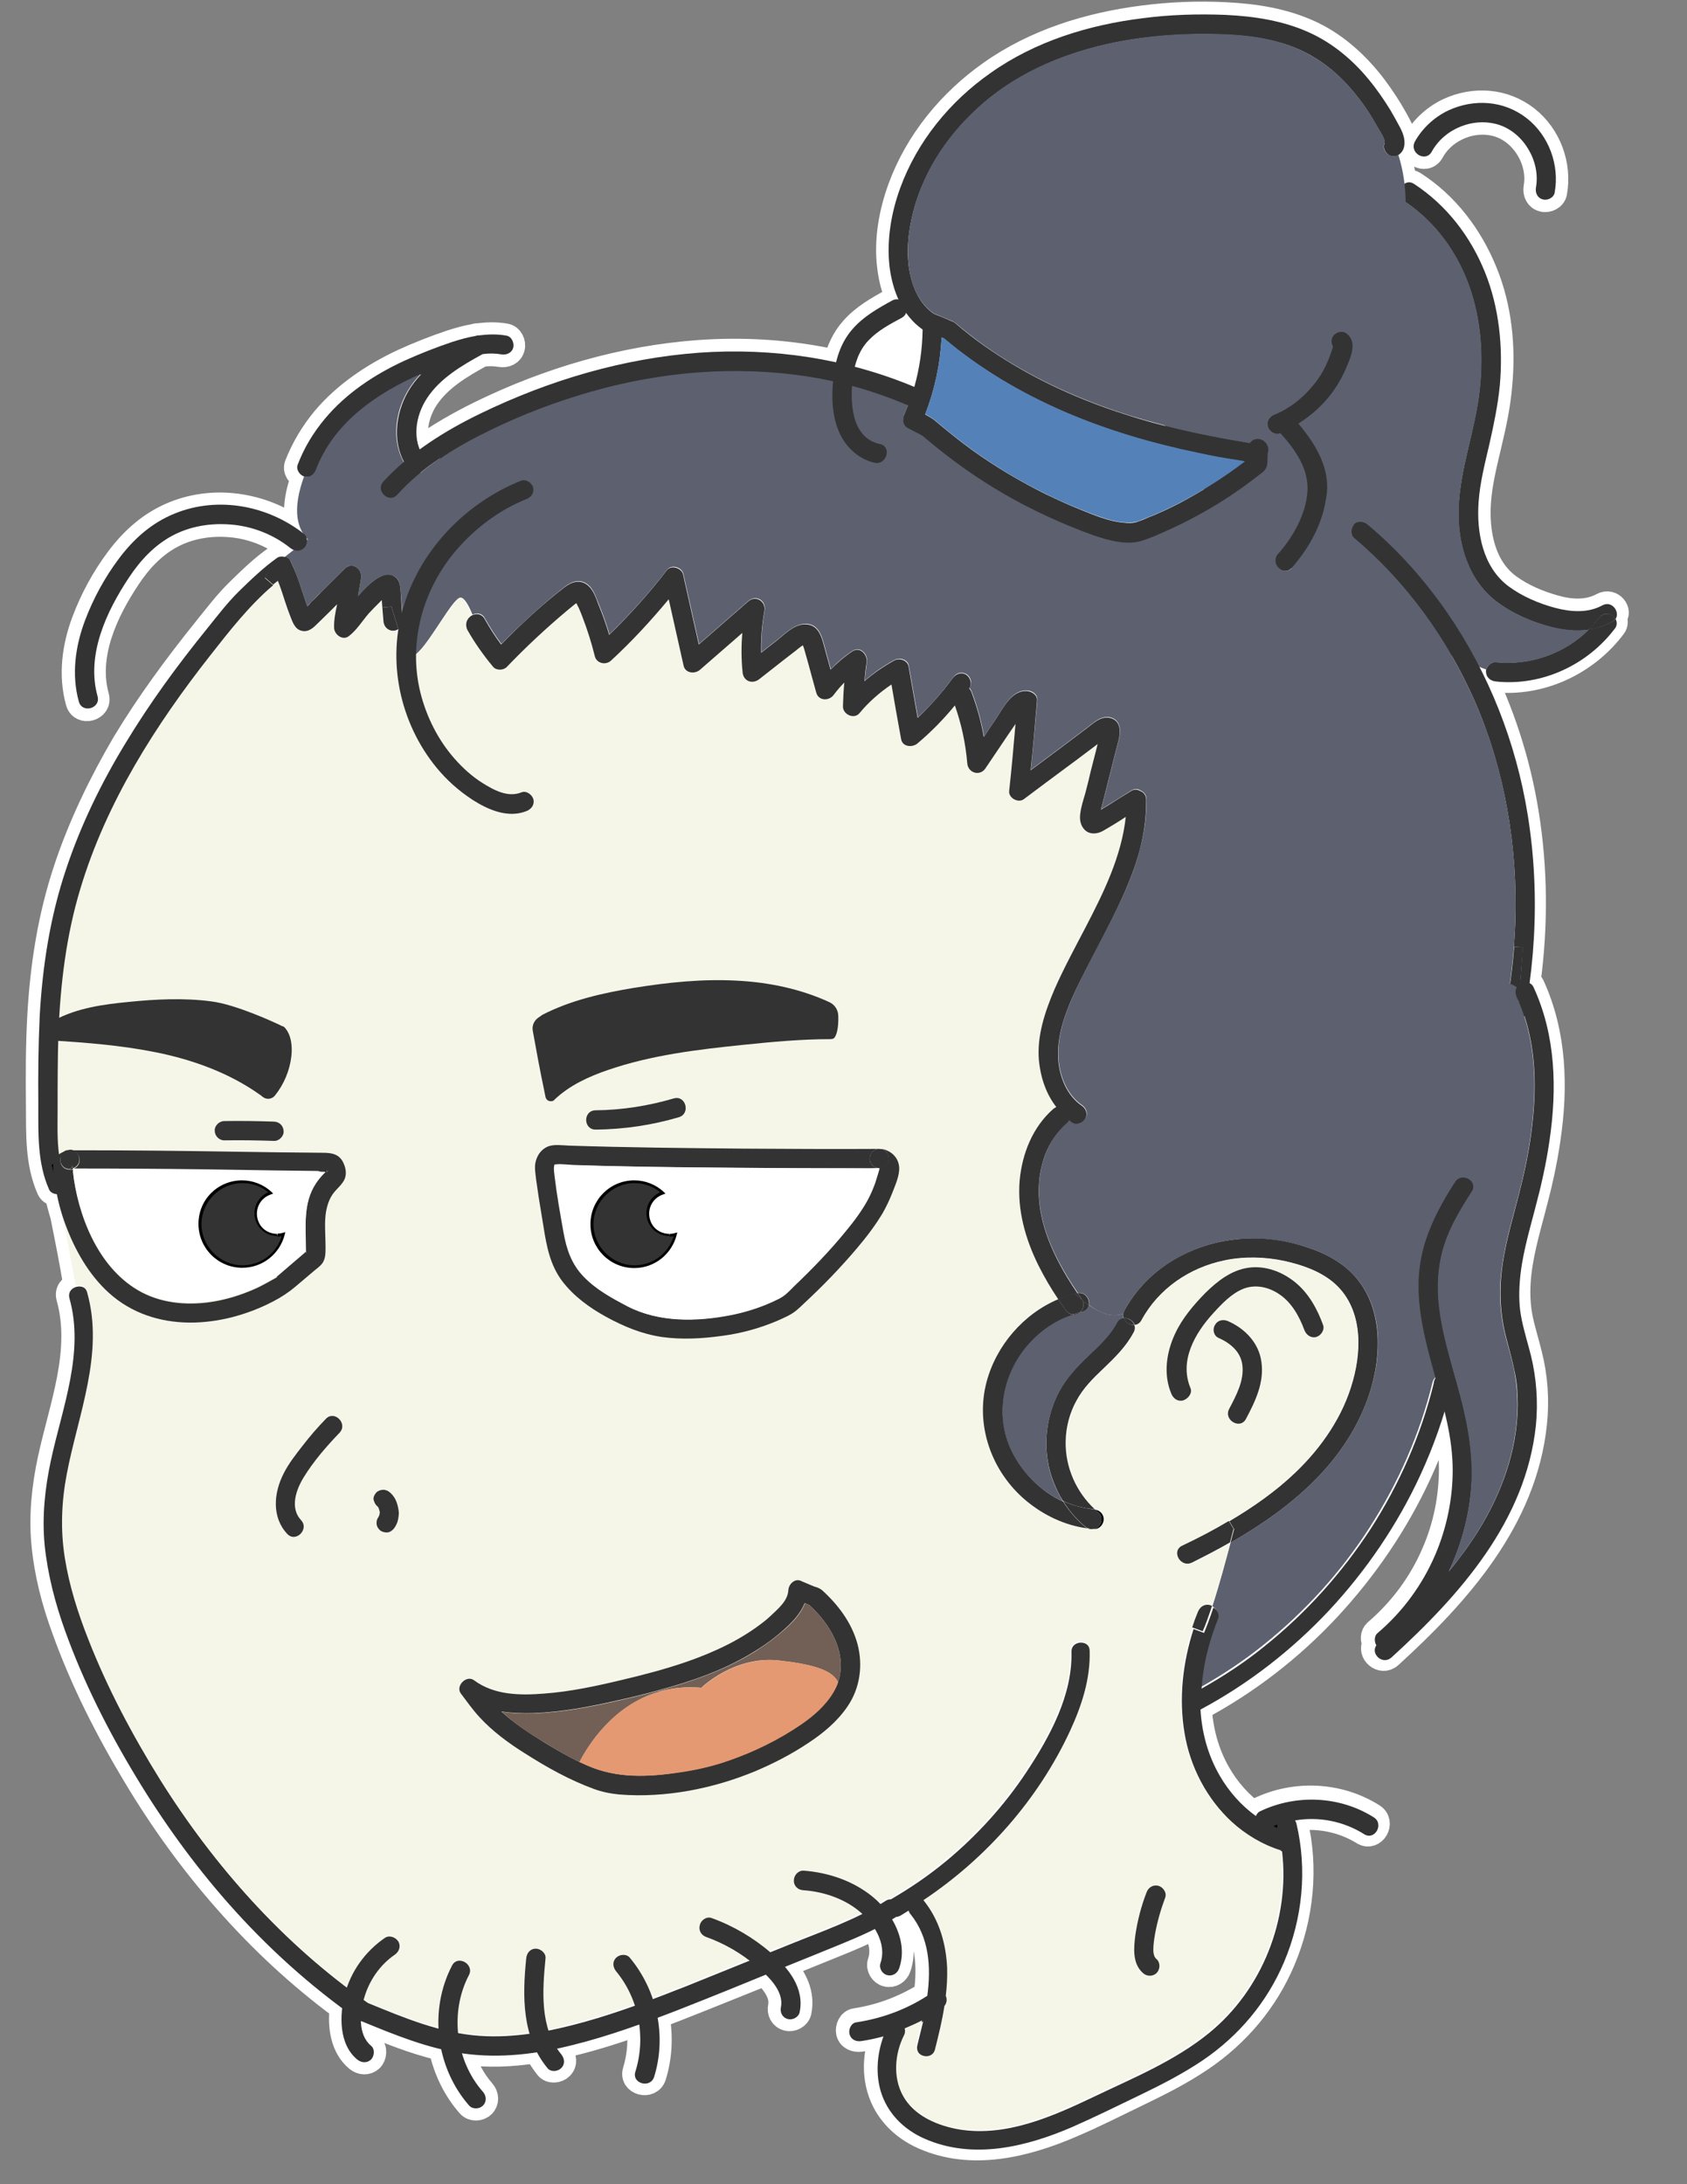 <?xml version="1.0" encoding="utf-8"?>
<!-- Generator: Adobe Illustrator 26.0.0, SVG Export Plug-In . SVG Version: 6.00 Build 0)  -->
<svg version="1.1" id="Layer_3" xmlns="http://www.w3.org/2000/svg" xmlns:xlink="http://www.w3.org/1999/xlink" x="0px" y="0px"
	 viewBox="0 0 612 792" style="enable-background:new 0 0 612 792;" xml:space="preserve">
<rect x="0" y="0" width="612" height="792" fill="#808080" stroke="none"/>
<style type="text/css">
	.st0{fill:#FFFFFF;stroke:#FFFFFF;stroke-width:9;stroke-miterlimit:10;}
	.st1{fill:#333333;}
	.st2{fill:#5C606F;}
	.st3{fill:#F5F6E8;}
	.st4{fill:#5481B8;}
	.st5{fill:#FFFFFF;}
	.st6{fill:#725F55;}
	.st7{fill:#E59972;}
</style>
<g>
	<path class="st0" d="M581.3,219.4c-5.3,2.9-11.6,2.5-17.2,0.9c-5.8-1.6-11.8-4.1-16.7-7.7c-9.5-6.9-11.8-19.6-11-30.7
		c0.5-7.1,2.3-14,3.9-20.9c1.7-7.1,3.2-14.1,3.8-21.4c1.3-13.8-0.1-28.1-5.4-41c-5.3-13-13.9-24.4-25.7-32c-1.3-0.8-2.5-0.7-3.5,0
		c-0.5-4.3-1.4-7.8-2.2-10.5c0.8-0.5,1.4-1.2,1.7-2.1c1-2.6,0.1-5.3-1.1-7.7c-1.1-2.2-2.3-4.3-3.5-6.3c-2.4-3.9-5-7.7-7.9-11.2
		c-5.8-7-13-13.2-21.4-17c-9.6-4.4-20.1-6-30.6-6.5c-10-0.5-20.1-0.1-30,1.2C395,9,375.5,15,359.3,26.5
		c-14.6,10.3-26.5,24.7-32.7,41.6c-3.3,9-5.1,19-3.9,28.6c0.5,4.1,1.5,8.3,3.2,12c-0.7-0.2-1.5-0.1-2.4,0.4
		c-5.1,2.8-10.4,5.8-14.3,10.3c-3.1,3.5-4.9,7.6-6,11.9c-16.3-3.6-33.1-4.7-49.7-3.5c-27.5,2-54.4,9.9-79.2,22
		c-7.7,3.8-15.3,8.1-22.3,13.2c-2.5-6-0.9-13.1,2.6-18.5c4.8-7.3,12.7-11.9,20.2-16c2.3-0.3,4.5-0.3,6.8,0.1
		c1.9,0.3,3.8-0.5,4.3-2.5c0.5-1.7-0.6-4-2.5-4.3c-3.3-0.6-6.6-0.5-9.8-0.1c-0.4,0-0.9,0-1.3,0.2c-2.9,0.5-5.8,1.3-8.6,2.2
		c-6,2-11.8,4.3-17.5,6.9c-10.7,5-20.9,11.8-28.6,20.9c-4.2,5.1-7.5,10.6-9.9,16.7c-0.7,1.8,0.7,3.8,2.4,4.3
		c-2.5,6.7-4,14.8-0.4,20.6c-13-10.2-31.1-13.5-46.6-7.2c-8.4,3.4-14.9,9.2-20.3,16.4c-5.1,6.8-9.3,14.5-12.3,22.5
		c-3.5,9.3-4.9,19.6-2.2,29.3c1.2,4.4,8,2.5,6.8-1.9c-4.2-15,3.2-30.8,11.4-43.1c4.1-6.2,9.2-11.7,15.8-15.2
		c6.4-3.4,13.8-4.6,21.1-4c7.8,0.6,15.5,3.6,21.6,8.5c0.4,0.3,0.8,0.5,1.2,0.7c-1.1,0.8-2.2,1.7-3.1,2.5c-1-0.4-2.2-0.3-3,0.3
		c-5,3.5-9.4,7.8-13.7,12c-4.3,4.2-8,9.1-11.8,13.8c-10.7,13.3-20.8,27-29.6,41.6C36.7,283.9,29.3,299.1,24,315
		c-5.8,17.3-8.6,35.3-9.6,53.4c-0.6,10.7-0.6,21.4-0.5,32.1c0.1,10.4-0.4,21,3.9,30.7c0.5,1.1,1.7,1.7,2.9,1.7
		c0.5,2.6,1.2,5.2,2,7.8c1.7,8.4,3.5,17.5,4.8,25.5c-1.7,0.4-3.2,2-2.6,4.2c5.5,19.6-2.6,39.6-6.7,58.6c-2.2,10.2-3.3,20.5-2.3,30.9
		c1,10.6,3.7,21,7.4,31c6.6,18.4,15.6,36.1,25.7,52.9c9.7,16.2,20.8,31.6,33.3,45.7c12.5,14.2,26.5,27.2,41.8,38.5
		c-0.8,6.7,0.2,14.3,5.5,18.7c1.5,1.2,3.5,1.4,5,0c1.2-1.2,1.5-3.8,0-5c-2.7-2.2-3.6-5.6-3.7-9.2c0.1,0,0.2,0.1,0.3,0.1
		c9.4,3.9,18.9,7.8,28.8,10.1c1.6,7.6,5,14.8,10.2,20.7c1.3,1.4,3.7,1.3,5,0c1.4-1.4,1.3-3.5,0-5c-3.6-4.1-6.2-9-7.7-14.3
		c0.1,0,0.1,0,0.2,0c9,1.3,18,0.9,26.9-0.5c1.1,2.1,2.4,4.1,3.9,6c1.2,1.5,3.7,1.3,5,0c1.5-1.5,1.2-3.5,0-5
		c-0.6-0.8-1.2-1.5-1.7-2.3c1.9-0.4,3.8-0.8,5.7-1.3c8.2-2,16.3-4.6,24.2-7.4c0.8,5.8,0.4,11.7-1.3,17.3c-1.4,4.3,5.4,6.2,6.8,1.9
		c2.2-7.1,2.5-14.5,1.2-21.7c2.3-0.9,4.7-1.8,7-2.7c10.7-4.2,21.3-8.5,32-12.8c3.4,3.3,6.6,7.6,5.7,12c-0.4,1.9,0.5,3.8,2.5,4.3
		c1.7,0.5,3.9-0.6,4.3-2.5c1.3-6.4-1.5-12-5.6-16.7c6.8-2.8,13.7-5.5,20.5-8.3c4.2-1.7,8.3-3.5,12.3-5.5c2.4,3.8,3.6,8.3,2.1,12.7
		c-0.6,1.8,0.7,3.9,2.5,4.3c1.9,0.5,3.7-0.7,4.3-2.5c2.1-6.1,0.5-12.5-2.8-18c0.4-0.3,0.9-0.5,1.3-0.8l0.1-0.1
		c0.5,0,1.1-0.1,1.7-0.5c1-0.6,2-1.2,2.9-1.8c0.2,0.5,0.4,1,0.8,1.4c6.7,8.4,7.4,19,6,29.5c-7.8,4.9-16.5,8.2-25.7,9.6
		c-1.9,0.3-2.9,2.6-2.5,4.3c0.5,2,2.5,2.7,4.3,2.5c2.7-0.4,5.4-1,8-1.7c-2.4,6.3-3,13.4-1,19.9c2.4,8,8.4,13.9,15.9,17.2
		c17.4,7.7,36.7,3,53.5-4.2c8.3-3.5,16.3-7.6,24.4-11.5c7.9-3.8,15.8-7.8,23-12.7c13.1-8.9,23.3-21,29.5-35.6
		c6.7-15.8,8.5-33.6,4.5-50.3c-0.1-0.4-0.3-0.8-0.5-1.1c8.6-1.4,17.6,0.4,25.1,5c3.8,2.4,7.4-3.7,3.5-6.1
		c-12.4-7.8-28.2-8.5-41.3-2.2c-0.7,0.3-1.2,1-1.5,1.7c-5.3-3.8-9.8-8.9-13.1-14.6c-4.3-7.4-6.5-15.6-7-24
		c17.4-9.3,33.3-21.6,46.7-36c13.5-14.5,24.8-31.1,33.1-49.1c3.4-7.4,6.3-15,8.7-22.8c1.7,6.9,2.9,14,2.9,21.1
		c0,10.5-2.1,21-6.3,30.6c-4.7,11-11.9,20.7-21,28.5c-1.3,1.1-1.3,3.1-0.4,4.4c-2.2,3.1,2.4,7.3,5.5,4.4
		c24.8-22.6,48.8-49.5,52.4-84.3c0.9-8.4,0.3-16.9-1.8-25.1c-1.1-4.5-2.5-8.8-3.4-13.3c-0.8-4.3-1-8.6-0.7-13
		c0.6-9.1,3.2-17.9,5.5-26.7c2.2-8.2,4.1-16.5,5.3-24.9c2.8-18.8,2.3-38.2-5.8-55.8c-0.3-0.6-0.8-1.1-1.4-1.4
		c2.7-20.3,2.6-40.9-0.7-61.2c-3-18.6-8.9-36.8-17.4-53.6c0.9,0.3,1.7,0.6,2.4,0.9c-0.1,0.3-0.1,0.6-0.1,1c0,2.1,1.6,3.3,3.5,3.5
		c16.7,1.8,33.4-6,43.4-19.4c0.7-0.9,0.6-2.2,0.1-3.3C587.9,221.9,584.8,217.5,581.3,219.4z"/>
	<path class="st0" d="M519.4,55c4.6-8.4,15.3-12.7,24.5-9.7c9,3,15,13.4,13.3,22.7c-0.3,1.9,0.5,3.8,2.5,4.3c1.7,0.5,4-0.6,4.3-2.5
		c1.8-10-2.1-20.6-10.1-26.9c-8.3-6.5-19.2-7.2-28.6-2.8c-5,2.4-9.3,6.4-12,11.2C511.1,55.5,517.2,59,519.4,55z"/>
</g>
<g>
	<path class="st1" d="M110.4,172.8c-1.7-0.5-3.1-2.6-2.4-4.3c2.3-6.1,5.7-11.7,9.9-16.7c7.6-9.1,17.8-15.9,28.6-20.9
		c5.7-2.6,11.6-4.9,17.5-6.9c2.8-0.9,5.7-1.7,8.6-2.2c0.5-0.2,0.9-0.2,1.3-0.2c3.2-0.4,6.5-0.5,9.8,0.1c1.9,0.3,2.9,2.6,2.5,4.3
		c-0.5,2-2.5,2.8-4.3,2.5c-2.3-0.4-4.5-0.4-6.8-0.1c-7.5,4.1-15.4,8.7-20.2,16c-4.2,6.4-5.6,15.2-0.9,21.7c1.1,1.5,0.3,3.9-1.3,4.8
		l-0.1,0c-1.7,1-3.6,0.2-4.7-1.3c-5.9-8.2-4.6-19.6,0.3-27.9c1.3-2.2,2.9-4.2,4.6-6c-16.2,7.1-31.5,17.7-38,34.7
		C114,172.2,112.4,173.4,110.4,172.8L110.4,172.8z"/>
	<path class="st2" d="M152.5,170.9c1.2,9.1-1.5,18.5-1.5,18.5s-6.4,16.6-31.2,10.4c-14.8-3.7-13.2-16.9-9.5-27h0
		c2,0.5,3.6-0.7,4.3-2.5c6.4-16.9,21.8-27.6,38-34.7c-1.7,1.8-3.3,3.8-4.6,6c-5,8.3-6.2,19.7-0.3,27.9
		C148.9,171.1,150.8,171.9,152.5,170.9z"/>
	<path class="st1" d="M507.9,69.2c0.4-2.2,2.7-4.1,5.1-2.5c11.8,7.7,20.5,19.1,25.7,32c5.2,12.9,6.6,27.2,5.4,41
		c-0.7,7.2-2.2,14.3-3.8,21.4c-1.6,6.9-3.4,13.8-3.9,20.9c-0.8,11.1,1.5,23.7,11,30.7c4.9,3.6,10.8,6.1,16.7,7.7
		c5.7,1.5,11.9,2,17.2-0.9c3.5-1.9,6.6,2.5,4.7,5.1c-0.3-0.6-0.8-1.2-1.4-1.5c-1.8-1.1-3.7-0.3-4.8,1.3c-1.1,1.4-2.2,2.8-3.5,4
		c-4.5,0.6-9.1,0.2-13.6-1c-7-1.8-14.1-4.9-19.9-9.3c-10.3-7.9-14.1-21-13.7-33.6c0.5-14.6,6-28.3,7.6-42.7
		c1.6-13.9,0.4-28.3-5-41.3c-4.6-11.1-12.3-21-22.4-27.6C508.1,71.9,507.7,70.5,507.9,69.2z"/>
	<path class="st1" d="M539.2,242.7c0.5-1.4,1.8-2.7,3.4-2.6c12.3,1.3,25.1-3.1,33.8-11.9c2.9-0.4,5.8-1.3,8.5-2.8
		c0.5-0.3,0.9-0.6,1.2-1c0.5,1,0.6,2.3-0.1,3.3c-10,13.4-26.7,21.2-43.4,19.4c-1.9-0.2-3.5-1.5-3.5-3.5
		C539,243.3,539.1,243,539.2,242.7z"/>
	<path class="st1" d="M586,224.5c-0.3,0.4-0.7,0.7-1.2,1c-2.7,1.5-5.6,2.4-8.5,2.8c1.3-1.3,2.4-2.6,3.5-4c1.1-1.5,3-2.3,4.8-1.3
		C585.2,223.3,585.7,223.9,586,224.5z"/>
	<path class="st2" d="M562.8,227.3c4.5,1.1,9.1,1.6,13.6,1c-8.7,8.8-21.5,13.2-33.8,11.9c-1.6-0.2-2.9,1.1-3.4,2.6
		c-21.7-8.1-145.2-58-117.1-134.2c25.5-69.1,70.9-48.5,85.8-39.3c-0.2,1.3,0.2,2.7,1.5,3.6c10.1,6.6,17.8,16.5,22.4,27.6
		c5.4,13,6.6,27.4,5,41.3c-1.6,14.4-7.2,28.1-7.6,42.7c-0.4,12.6,3.4,25.7,13.7,33.6C548.6,222.4,555.8,225.5,562.8,227.3z"/>
	<path class="st1" d="M491,190.3l0.1-0.1c1.4-1.4,3.5-1.2,5,0c11.1,9.3,20.8,20.2,29,32.1c15,21.8,24.9,47,29.1,73.1
		c4.8,29.6,2.8,60-4.8,89c-0.2,0.7-0.6,1.3-1,1.7c3.1-25.3,4-42.6,4-42.6l-3.2-0.2c0.2-2.9,0.4-5.9,0.5-8.8
		c0.9-27.3-3.7-54.9-14.6-80c-10-22.8-24.8-43.4-43.9-59.4C489.7,193.9,489.9,191.6,491,190.3z"/>
	<path class="st1" d="M549.3,343.3l3.2,0.2c0,0-1,17.3-4,42.6c-2.2,2-6.7,0.1-5.8-3.6C546,369.7,548.3,356.5,549.3,343.3z"/>
	<path class="st2" d="M535.1,254.5c11,25.1,15.5,52.7,14.6,80c-0.1,2.9-0.3,5.9-0.5,8.8c-1,13.3-3.3,26.4-6.6,39.3
		c-1,3.6,3.5,5.5,5.8,3.6c-3.8,31.4-10.9,75-23.4,113.1c-1.8-1.2-4.6-0.8-5.3,1.9c-4.6,18.7-12.4,36.4-22.8,52.6
		c-10.4,16.2-23.5,30.6-38.5,42.6c-7.2,5.8-14.9,10.9-22.9,15.4c0.1-1.1,0.1-2.3,0.3-3.4c0.8-7.5,2.9-15,5.7-22
		c0.6-1.5-0.4-3.2-1.7-4c2.6-7.9,5.1-17.4,6.6-23c22.2-12.7,42.6-29.6,50.6-54.7c4.4-13.7,4.7-30.5-5.4-41.8
		c-4.9-5.6-11.9-9-18.9-11.1c-7.8-2.3-16.2-3.2-24.4-2.4c-16.6,1.8-32.3,10.9-40.4,25.8c-0.2,0.4-0.3,0.8-0.4,1.1
		c-4,1.6-8.4-0.1-12.4-3.1c0.4-2.1-1.3-4.8-4.1-4.4c-10.1-14.7-18.4-32.6-11.7-50.4c1.7-4.4,4.4-8.3,7.9-11.4c0.4-0.3,0.6-0.7,0.8-1
		c0.3,0.3,0.7,0.5,1,0.8c1.6,1.1,3.9,0.3,4.8-1.3c1-1.7,0.3-3.7-1.3-4.8c-5.4-3.7-8.1-10.5-8.5-16.9c-0.5-8.1,2.3-16.1,5.6-23.4
		c6.7-14.8,15.6-28.7,21.3-44c3.1-8.5,5.1-17.5,5-26.6c0-1.7-1-2.7-2.2-3.2c-0.9-0.6-2.1-0.7-3.4,0.1c-2.8,1.8-5.6,3.5-8.5,5.3
		c-0.8,0.5-1.5,1-2.3,1.4c0.1-0.3,0.2-0.6,0.2-0.8c0.4-1.7,0.9-3.4,1.3-5.1c0.8-3.2,1.6-6.3,2.4-9.5c0.8-3.3,1.7-6.5,2.5-9.8
		c0.8-3.2,0.7-7.2-3.2-8.1c-3.3-0.7-6,2-8.4,3.8c-2.7,2-5.4,4.1-8.1,6.1c-4.1,3-8.1,6.1-12.2,9.1c0.8-8.4,1.6-16.8,2.3-25.2
		c0.2-2-1.7-3.4-3.5-3.5c-5.6-0.5-8.7,6-11.3,9.9c-1.5,2.3-3,4.5-4.5,6.7c-1-5.5-2.5-11-4.5-16.3c-0.2-0.5-0.5-0.9-0.8-1.3l0.1-0.2
		c1.1-1.5,0.3-3.9-1.3-4.8c-1.8-1-3.7-0.3-4.8,1.3c-3.8,5.2-8,10-12.7,14.4c-1.1-6.2-2.2-12.4-3.3-18.7c-0.4-2.3-3.3-3.1-5.2-2.1
		c-3.9,2.1-7.5,4.6-10.8,7.5c0.2-2.3,0.5-4.6,0.8-6.8c0.4-2.8-2.4-5.8-5.2-4c-2.9,1.9-5.5,4.1-7.9,6.6c-0.6-2.3-1.3-4.6-1.9-6.9
		c-1.1-3.9-1.9-9.2-6.9-9.5c-4.3-0.2-7.9,3.7-11,6.1c-1.8,1.4-3.6,2.8-5.4,4.2c-0.1-5.1,0.3-10.2,1.2-15.2c0.6-3.5-3.1-5.8-5.9-3.4
		c-6,5.2-11.9,10.4-17.9,15.6c-1.9-8.5-3.8-17-5.7-25.4c-0.5-2.4-4.3-3.6-5.9-1.5c-6.4,8.3-13.4,16.1-20.9,23.4
		c-1.1-3.7-2.4-7.4-3.9-11c-1-2.4-1.8-5.2-3.8-6.9c-2.8-2.4-6-1.3-8.6,0.7c-8.1,6.4-15.7,13.4-22.9,20.7c-2.2-2.9-4.2-6.1-6-9.3
		c-1-1.9-3-2.1-4.5-1.3c-1.2-3.1-3-6.5-4.5-6.2c-2.7,0.5-10.1,14.7-14.9,19.5c-4.8,4.8-4.9,0-4.9,0l-2.5-8.3c1-0.6,1.7-1.7,1.6-2.9
		c-0.3-3.8-0.6-7.5-0.9-11.3c-0.2-2.1-0.5-3.9-2.6-4.9c-1.9-0.9-4-0.2-5.7,0.8c-2.7,1.7-5,4.1-7.1,6.5c0.4-2.2,0.7-4.4,1.1-6.5
		c0.5-3.3-3.2-6.1-5.9-3.4c-2.7,2.7-5.5,5.4-8.3,8.2c-1.3,1.3-2.7,2.6-4,4c-0.4,0.4-0.9,0.9-1.3,1.5c-0.1-0.3-0.2-0.5-0.3-0.8
		c-0.6-1.8-1.2-3.6-1.8-5.4c-1.2-3.6-2.4-7.1-4.1-10.4c-0.4-0.7-1-1.2-1.8-1.5c8.5-6.9,22.8-16.4,34.9-24.1c0.7,2.3,3.7,3.9,5.8,1.6
		c4.7-5.1,10-9.4,15.6-13.3c4.5-3.1,9.3-5.8,14.1-8.3c11.5-5.9,23.6-10.8,36-14.6c25.2-7.7,51.7-10.8,77.9-7.6
		c14.3,1.8,28.5,5.5,41.7,11.2c-0.4,1.1-0.9,2.3-1.4,3.4c-0.7,1.7-0.6,3.9,1.3,4.8c1,0.5,2.1,1.1,3.1,1.6c0.6,0.3,1.1,0.6,1.7,0.9
		c0.1,0.1,0.2,0.1,0.4,0.2c0,0.1,0.8,0.7,1.1,0.9c4.5,3.8,9.2,7.5,14,10.9c9.6,6.8,19.8,12.7,30.5,17.6c5.4,2.5,11,4.8,16.6,6.8
		c5.3,1.8,12,3.7,17.5,2c3.3-1,6.5-2.5,9.6-3.9c5.4-2.4,10.7-5.2,15.8-8.2c5.8-3.5,11.4-7.3,16.8-11.5c1.5-1.2,3.1-2.1,3.3-4.2
		c0-0.5,0-1,0.1-1.5c0-0.8,0.1-1.7,0.1-2.5c0.3-0.8,0.3-1.6,0-2.5c1.2-1,2.7-2.4,4.6-4.5c0.1,0.1,0.1,0.2,0.3,0.4
		c5.2,5.9,10.1,12.8,9.5,21c-0.6,8.2-5.3,16.5-10.7,22.5c-3,3.4,2,8.4,5,5c5.6-6.3,10.3-14.2,12-22.6c2.3,1.3,6.9,4,10.5,7
		c-1.1,1.3-1.3,3.6,0.1,4.8C510.3,211.2,525.1,231.7,535.1,254.5z"/>
	<path class="st1" d="M525,499.2c1.2,0.7,1.9,2.1,1.5,3.8c-2.7,10.9-6.5,21.6-11.2,31.8c-8.3,18-19.6,34.6-33.1,49.1
		c-13.5,14.4-29.3,26.7-46.7,36c0.5,8.4,2.7,16.6,7,24c3.3,5.7,7.8,10.8,13.1,14.6c0.3-0.7,0.8-1.4,1.5-1.7
		c13.1-6.3,29-5.6,41.3,2.2c3.8,2.4,0.3,8.5-3.5,6.1c-7.4-4.7-16.5-6.5-25.1-5c0.2,0.3,0.4,0.7,0.5,1.1c4,16.8,2.2,34.5-4.5,50.3
		c-6.2,14.6-16.4,26.7-29.5,35.6c-7.3,4.9-15.1,8.9-23,12.7c-8.1,3.9-16.2,7.9-24.4,11.5c-16.7,7.2-36,11.9-53.5,4.2
		c-7.5-3.3-13.5-9.2-15.9-17.2c-1.9-6.5-1.3-13.6,1-19.9c-2.6,0.7-5.3,1.3-8,1.7c-1.9,0.3-3.8-0.5-4.3-2.5c-0.5-1.7,0.6-4.1,2.5-4.3
		c9.2-1.4,17.9-4.6,25.7-9.6c1.4-10.5,0.7-21.1-6-29.5c-0.4-0.4-0.6-0.9-0.8-1.4c-1,0.6-1.9,1.2-2.9,1.8c-0.6,0.3-1.2,0.5-1.7,0.5
		l-0.1,0.1c-6.2,4-12.9,6.9-19.7,9.7c-7,2.9-14.1,5.7-21.2,8.6c-12.7,5.2-25.4,10.4-38.2,15.4c-12.4,4.8-25,9.4-37.9,12.6
		c-13,3.3-26.5,5-39.9,3.1c-12.7-1.8-24.7-6.7-36.6-11.6c-0.5-0.1-0.9-0.2-1.3-0.5c-17.5-12.2-33.4-26.6-47.5-42.6
		c-12.5-14.2-23.6-29.6-33.3-45.7c-10.1-16.7-19.1-34.5-25.7-52.9c-3.6-10-6.3-20.4-7.4-31c-1-10.4,0.1-20.7,2.3-30.9
		c4.1-19,12.2-39,6.7-58.6c-0.6-2.2,0.8-3.8,2.6-4.2c1.7-0.4,3.6,0.2,4.2,2.4c6.2,22.3-3.3,44.4-7.4,66c-1.9,10-2.3,20.1-0.7,30.2
		c1.6,10.2,4.7,20.2,8.6,29.8c7,17.6,15.9,34.6,25.9,50.6c19.6,31.3,44.7,59.5,75.1,80.7c12.9,5.3,26.3,10.9,40.4,11.9
		c12.9,0.9,25.7-1.6,38-5c12.6-3.5,24.9-8.2,37.1-13c12.5-5,24.9-10.1,37.4-15.1c11.8-4.8,24.2-9,35-15.9c0.6-0.4,1.2-0.5,1.8-0.5
		c7.1-4.1,13.8-8.7,20.1-13.9c11.2-9.3,21.1-20.2,29.1-32.3c8.4-12.7,16.7-27.8,16.3-43.5c-0.1-4.5,6.9-4.5,7,0
		c0.3,10.1-2.8,19.9-7.1,29c-11.5,24.8-30.4,46.3-53.2,61.4l0,0c5.6,7,8.2,15.6,8.6,24.6c0.1,3.4-0.1,6.7-0.5,10.1
		c0.6,1.3,0.3,2.6-0.5,3.7c-0.9,5.3-2.2,10.6-3.4,15.7c-1.1,4.4-7.9,2.5-6.8-1.9c0.7-2.8,1.4-5.7,2.1-8.6c-2.1,1.1-4.2,2-6.3,2.9
		c0.2,0.8,0.2,1.7-0.3,2.6c-3.3,6.6-4,15.1-0.4,21.7c4,7.3,12.6,10.7,20.4,12c16.7,2.6,33.2-4.6,47.9-11.6
		c14.4-6.9,29.9-13.2,42.4-23.4c19.3-15.7,29.4-41.3,26.5-65.9l-0.2,0c-6.7-2.1-12.7-5.7-17.8-10.4c-9.3-8.5-15.4-20.3-17.4-32.6
		c-2.1-12.6-0.6-25.5,3.3-37.6l3.8,1.4c1-2.4,2.2-5.6,3.4-9.2c1.3,0.8,2.3,2.5,1.7,4c-2.8,7.1-4.9,14.5-5.7,22
		c-0.1,1.1-0.2,2.3-0.3,3.4c8-4.5,15.8-9.6,22.9-15.4c15-12,28-26.5,38.5-42.6c10.4-16.2,18.2-33.9,22.8-52.6
		C520.4,498.4,523.2,498,525,499.2z"/>
	<path class="st1" d="M507.3,56.2c-0.7,0.5-1.6,0.6-2.6,0.4c-1.7-0.5-3.1-2.6-2.5-4.3c0.6-1.7-1.4-4.2-2.2-5.7
		c-1.2-2.1-2.4-4.2-3.7-6.2c-2.6-3.9-5.5-7.6-8.8-11c-6.8-7-15-11.9-24.5-14.3c-9-2.4-18.4-2.7-27.7-2.7c-9.2,0.1-18.5,0.8-27.6,2.4
		c-17.3,3.1-34.5,9.5-48.4,20.5c-12.5,10-22.5,23.3-27.2,38.7c-2.2,7.3-3.4,15.2-2.4,22.7c0.9,6.5,3.5,13.3,9.1,17.1
		c0.1,0,0.2,0,0.3,0.1c2,0.8,4,1.6,6,2.5c0.2,0.1,0.5,0.2,0.7,0.3c0.3,0.2,0.6,0.3,0.9,0.6c6.6,5.7,13.8,10.7,21.2,15.1
		c13.3,7.9,27.5,13.9,42.3,18.5c7.6,2.4,15.2,4.3,23,6c3.9,0.8,7.7,1.6,11.6,2.3c1.9,0.3,3.9,0.7,5.8,1c0.9,0.2,1.9,0.3,2.8,0.5
		c1.4-2.3,5.2-2,6.4,0.9l0.1,0.2c0.3,0.9,0.3,1.7,0,2.5c0,0.8-0.1,1.7-0.1,2.5c0,0.5,0,1-0.1,1.5c-0.2,2.1-1.7,3-3.3,4.2
		c-5.4,4.2-10.9,8-16.8,11.5c-5.1,3-10.4,5.8-15.8,8.2c-3.1,1.4-6.4,2.9-9.6,3.9c-5.6,1.7-12.3-0.2-17.5-2c-5.6-2-11.2-4.3-16.6-6.8
		c-10.7-4.9-20.9-10.8-30.5-17.6c-4.8-3.4-9.5-7.1-14-10.9c-0.2-0.2-1.1-0.9-1.1-0.9c-0.1-0.1-0.3-0.1-0.4-0.2
		c-0.6-0.3-1.1-0.6-1.7-0.9c-1-0.5-2.1-1.1-3.1-1.6c-1.8-1-2-3.1-1.3-4.8c0.5-1.1,0.9-2.3,1.4-3.4c-13.2-5.7-27.4-9.5-41.7-11.2
		c-26.2-3.2-52.8-0.2-77.9,7.6c-12.4,3.8-24.5,8.7-36,14.6c-4.9,2.5-9.6,5.2-14.1,8.3l-0.8-1.2c-2.4,1.5-10.7,6.6-20.6,12.9
		c-0.3-1.1-0.2-2.3,0.8-3.4c9.8-10.6,22.3-18.4,35.3-24.7c24.8-12,51.7-20,79.2-22c26.6-1.9,53.5,2.1,78.1,12.4
		c1.9-6.8,2.9-13.7,3-20.8c-7.4-5.2-10.9-14-12-22.8c-1.1-9.6,0.6-19.6,3.9-28.6c6.2-16.9,18-31.3,32.7-41.6
		C375.5,15,395,9,414.6,6.6c9.9-1.3,20-1.6,30-1.2c10.5,0.5,21,2.1,30.6,6.5c8.3,3.8,15.6,9.9,21.4,17c2.9,3.5,5.5,7.3,7.9,11.2
		c1.2,2.1,2.4,4.2,3.5,6.3c1.2,2.4,2.1,5,1.1,7.7C508.7,55,508.1,55.7,507.3,56.2z M451.6,167.3c-0.9-0.2-1.9-0.4-2.8-0.5
		c-4.7-0.7-9.4-1.6-14-2.5c-33.4-6.8-66.1-19.4-92.4-41.6c-0.3-0.1-0.5-0.2-0.8-0.3c-0.5,9.6-2.5,19-6,27.9c1.3,0.7,2.7,1.4,3.8,2.4
		c4.3,3.6,8.7,7.2,13.3,10.5c8.3,6,17.1,11.2,26.3,15.8c4.3,2.1,8.7,4.1,13.2,5.9c4.8,1.9,9.9,4.1,15.2,4.6c1.8,0.2,3.8,0.3,5.5-0.4
		c1.2-0.4,2.4-0.9,3.5-1.4c3.9-1.5,7.7-3.3,11.4-5.2C436.1,178.1,444.1,173.1,451.6,167.3z"/>
	<path class="st2" d="M507.3,56.2c3.5,11,7.5,36.8-16.7,68.3c-0.2-1.4-0.8-2.7-2.3-3.6c-1.6-1.1-3.9-0.3-4.8,1.3
		c-0.7,1.2-0.6,2.5,0.1,3.6l-0.1,0.3c0,0.2-0.1,0.3-0.1,0.4c-0.2,0.7-0.4,1.4-0.7,2.1c-0.5,1.4-1,2.6-1.6,3.9
		c-1.3,2.6-2.9,5.2-4.7,7.4c-3.8,4.5-8.6,8.3-13.9,10.6c-1.8,0.7-3,2.3-2.5,4.3c0.5,1.6,2.6,3.2,4.3,2.5l0.2-0.1
		c-1.9,2.1-3.4,3.5-4.6,4.5l-0.1-0.2c-1.1-2.9-5-3.2-6.4-0.9c-0.9-0.2-1.9-0.3-2.8-0.5c-2-0.3-3.9-0.6-5.8-1
		c-3.9-0.7-7.8-1.5-11.6-2.3c-7.7-1.7-15.4-3.7-23-6c-14.7-4.6-29-10.6-42.3-18.5c-7.5-4.4-14.6-9.5-21.2-15.1
		c-0.3-0.2-0.6-0.4-0.9-0.6c-0.2-0.1-0.5-0.2-0.7-0.3c-2-0.8-4-1.7-6-2.5c-0.1,0-0.2,0-0.3-0.1c-5.6-3.8-8.3-10.5-9.1-17.1
		c-1-7.6,0.2-15.5,2.4-22.7c4.6-15.4,14.7-28.8,27.2-38.7c13.9-11.1,31.1-17.4,48.4-20.5c9.1-1.6,18.4-2.4,27.6-2.4
		c9.3-0.1,18.7,0.3,27.7,2.7c9.4,2.5,17.7,7.4,24.5,14.3c3.3,3.4,6.2,7.1,8.8,11c1.3,2,2.6,4.1,3.7,6.2c0.8,1.5,2.9,4,2.2,5.7
		c-0.7,1.8,0.7,3.9,2.5,4.3C505.6,56.8,506.5,56.6,507.3,56.2z"/>
	<path class="st1" d="M407.5,476.3c0.1-0.4,0.2-0.7,0.4-1.1c8.1-14.9,23.7-24,40.4-25.8c8.1-0.9,16.6,0,24.4,2.4
		c7,2.1,14,5.5,18.9,11.1c10,11.3,9.7,28.2,5.4,41.8c-8,25.1-28.4,42-50.6,54.7c0.8-3,1.3-4.9,1.3-4.9l-1.7-2.9
		c8.6-5.1,16.8-10.8,24-17.7c9.5-9.1,17.3-20.4,20.8-33.2c3.4-12.1,3.3-26.8-7-35.6c-5-4.2-11.6-6.5-17.9-7.8
		c-7.1-1.5-14.6-1.7-21.7-0.2c-12.6,2.6-23.9,10.2-30.1,21.7c-0.6,1.1-1.5,1.6-2.4,1.7c-0.6-1.6-2.3-2.7-3.9-2.5
		C407.4,477.5,407.3,476.9,407.5,476.3z"/>
	<path class="st3" d="M483.7,465c10.3,8.7,10.4,23.5,7,35.6c-3.6,12.8-11.3,24.1-20.8,33.2c-7.2,6.9-15.4,12.7-24,17.7
		c-5.5,3.3-11.2,6.2-16.9,9.1c-4.1,2-0.5,8.1,3.6,6.1c4.6-2.3,9.2-4.7,13.8-7.3c-1.5,5.6-4,15.1-6.6,23c-0.3-0.1-0.5-0.3-0.8-0.3
		c-2-0.5-3.6,0.7-4.3,2.5c-0.7,1.9-1.4,3.8-2.1,5.7c-3.9,12.1-5.4,25-3.3,37.6c2.1,12.3,8.2,24.1,17.4,32.6
		c5.2,4.7,11.2,8.3,17.8,10.4l0.2,0c2.9,24.6-7.2,50.2-26.5,65.9c-12.5,10.2-27.9,16.5-42.4,23.4c-14.7,7-31.2,14.3-47.9,11.6
		c-7.9-1.2-16.4-4.6-20.4-12c-3.6-6.6-2.9-15.1,0.4-21.7c0.5-0.9,0.5-1.8,0.3-2.6c2.1-0.9,4.2-1.8,6.3-2.9c-0.6,3-1.4,5.9-2.1,8.6
		c-1.1,4.4,5.7,6.3,6.8,1.9c1.3-5.2,2.6-10.4,3.4-15.7c0.8-1,1.1-2.4,0.5-3.7c0.4-3.3,0.6-6.7,0.5-10.1c-0.4-8.9-2.9-17.6-8.6-24.6
		l0,0c22.8-15.2,41.7-36.6,53.2-61.4c4.2-9.1,7.4-18.8,7.1-29c-0.1-4.5-7.2-4.5-7,0c0.4,15.7-7.9,30.8-16.3,43.5
		c-8,12.2-17.9,23-29.1,32.3c-6.3,5.2-13,9.8-20.1,13.9c-0.6,0-1.2,0.2-1.8,0.5c-10.8,6.9-23.2,11.1-35,15.9
		c-12.5,5-24.9,10.1-37.4,15.1c-12.2,4.8-24.5,9.5-37.1,13c-12.4,3.5-25.1,5.9-38,5c-14.1-1-27.5-6.6-40.4-11.9
		c-30.4-21.2-55.5-49.4-75.1-80.7c-10-16.1-19-33-25.9-50.6c-3.8-9.6-7-19.6-8.6-29.8c-1.6-10.1-1.2-20.2,0.7-30.2
		c4.1-21.7,13.7-43.8,7.4-66c-0.6-2.1-2.5-2.8-4.2-2.4c-1.8-10.6-4.2-23-6.4-33.3c0.5,0,1.1-0.2,1.5-0.4c1.8-1,2-3.1,1.3-4.8
		c-0.9-1.9-1.5-3.9-1.9-5.9c-1.3-6.3-1-13-1.1-19.2c-0.1-9.3-0.1-18.7,0.3-28c0.6-17.8,2.8-35.5,8-52.6
		c9.5-31.1,27.2-59.2,47.2-84.6c6.9-8.8,14.2-18.1,22.7-25.3c0.6-0.5,1.1-1,1.7-1.4c1,2.5,1.8,5,2.6,7.5c0.6,1.9,1.3,3.8,2,5.6
		c0.8,2,1.6,4.4,3.9,5c2.6,0.7,4.4-1.1,6-2.7c1.6-1.6,3.2-3.1,4.8-4.7c0.7-0.7,1.5-1.5,2.2-2.2c-0.5,2.8-1.1,5.7-1.1,8.6
		c0.1,2.4,3.1,4.7,5.3,3c3-2.3,4.9-5.5,7.3-8.3c1.2-1.4,2.5-2.7,3.9-4c0.3-0.3,0.5-0.5,0.8-0.8c0,0.4,0.1,0.8,0.1,1.3
		c0,0.5,0.1,0.9,0.1,1.4c0.1,1.6,0.3,3.3,0.4,4.9c0.1,1.9,1.5,3.5,3.5,3.5c0.6,0,1.3-0.2,1.9-0.6l2.5,8.3c0,0,0.1,4.8,4.9,0
		c4.8-4.8,12.3-18.9,14.9-19.5c1.5-0.3,3.3,3.1,4.5,6.2c-1.6,0.8-2.8,2.8-1.6,4.9c2.6,4.8,5.8,9.3,9.4,13.5c1.2,1.4,3.7,1.3,5,0
		c6.9-7.1,14.1-13.9,21.7-20.3c0.9-0.8,1.8-1.5,2.8-2.3c0.1-0.1,0.4-0.3,0.7-0.5c0.3,0.7,0.8,1.5,0.8,1.6c0.5,1.1,0.9,2.3,1.4,3.4
		c1.8,4.7,3.3,9.4,4.5,14.3c0.7,2.6,4,3.3,5.9,1.5c7.4-6.9,14.4-14.4,20.9-22.2c1.8,8,3.6,16.1,5.4,24.1c0.6,2.7,4,3.2,5.9,1.5
		c5.1-4.5,10.3-8.9,15.4-13.4c-0.4,4.8-0.3,9.5,0.1,14.3c0.3,3.2,3.5,4.4,6,2.5c2.9-2.3,5.9-4.6,8.8-6.9c1.5-1.1,2.9-2.3,4.4-3.4
		c0.6-0.5,1.3-1,1.9-1.5c0.1-0.1,0.5-0.3,0.8-0.5c0.2,0.5,0.4,1.1,0.4,1.2c0.5,1.8,1,3.5,1.5,5.3c1,3.5,1.9,7,2.9,10.6
		c0.9,3.1,4.7,3.2,6.4,0.8c1.1-1.5,2.4-3,3.8-4.4c-0.3,2.8-0.4,5.7-0.5,8.6s4,4.9,6,2.5c3.4-4,7.3-7.5,11.6-10.4
		c1.2,6.6,2.4,13.2,3.5,19.8c0.5,2.8,4.1,3.1,5.9,1.6c5-4.2,9.5-8.8,13.6-13.8c2.3,6.8,3.9,13.8,4.5,21c0.3,3.5,4.5,4.8,6.6,1.8
		c2.8-4.1,5.5-8.2,8.3-12.3c0.9-1.3,1.7-2.5,2.6-3.8c-0.7,8.1-1.4,16.2-2.3,24.3c-0.3,2.5,3.2,4.6,5.3,3c5.2-3.9,10.5-7.8,15.7-11.7
		c2.6-2,5.2-3.9,7.9-5.9c1.1-0.8,2.1-1.6,3.2-2.4c-0.2,0.8-0.4,1.6-0.6,2.4c-0.6,2.5-1.3,5-1.9,7.4c-0.7,2.7-1.4,5.4-2,8.1
		c-0.6,2.4-1.4,4.8-1.8,7.3c-0.3,2.1,0,4.3,1.5,5.8c1.8,1.9,4.6,1.7,6.7,0.5c2.8-1.6,5.6-3.4,8.3-5.1c-1.5,14.1-7.9,27.2-14.4,39.7
		c-3.9,7.5-8,14.9-11.4,22.7c-3.5,8.1-6.5,17-5.7,26c0.5,6.1,2.5,12.1,6.3,16.8c-0.4,0.2-0.8,0.4-1.1,0.7
		c-7.5,6.6-11.3,16.2-12.2,26c-1,10.7,2.1,21.2,6.8,30.7c2.1,4.3,4.6,8.4,7.2,12.3c-12.6,5.3-22.5,16.8-26,30
		c-4.2,15.8,2,32.7,14.4,43.1c6.4,5.3,14,8.9,22.2,10c0.7,0.3,1.5,0.4,2.3,0.3h0.1c1.9,0.2,3.5-1.7,3.5-3.5c0-1.9-1.4-3.2-3.1-3.5
		c-6.8-6.4-10.9-15.3-10.6-24.7c0.1-5.1,1.5-10.2,3.9-14.7c2.4-4.5,6-8,9.6-11.5c4.2-4,8.3-8,11.1-13.2c0.5-1,0.6-2,0.3-2.8
		c0.9-0.1,1.8-0.6,2.4-1.7c6.2-11.5,17.5-19.1,30.1-21.7c7.1-1.5,14.6-1.3,21.7,0.2C472.1,458.6,478.7,460.8,483.7,465z"/>
	<path class="st1" d="M480.6,183.3c-1.8,8.4-6.4,16.3-12,22.6c-3,3.4-8-1.6-5-5c5.4-6,10.1-14.3,10.7-22.5c0.6-8.2-4.3-15.2-9.5-21
		c-0.1-0.1-0.2-0.2-0.3-0.4l-0.2,0.1c-1.8,0.7-3.9-0.8-4.3-2.5c-0.5-2,0.7-3.6,2.5-4.3c5.4-2.2,10.2-6,13.9-10.6
		c1.9-2.2,3.5-4.8,4.7-7.4c0.6-1.3,1.1-2.5,1.6-3.9c0.2-0.7,0.5-1.4,0.7-2.1c0-0.1,0.1-0.3,0.1-0.4l0.3,0.1c0.2,0.3,0.5,0.6,0.9,0.9
		l2.6,1.6c1.1-1.4,2.2-2.7,3.3-4.1c0.4,2.7-0.9,5.8-1.9,8.2c-1.5,3.6-3.3,6.9-5.6,10c-3.4,4.5-7.5,8.1-12.1,11
		c5.9,7,11.1,15.2,10.4,24.7C481.2,180.1,480.9,181.7,480.6,183.3z"/>
	<path class="st1" d="M490.6,124.5c-1,1.3-2.1,2.7-3.3,4.1l-2.6-1.6c-0.4-0.2-0.7-0.5-0.9-0.9l-0.3-0.1l0.1-0.3
		c-0.6-1.1-0.8-2.4-0.1-3.6c0.9-1.6,3.2-2.3,4.8-1.3C489.7,121.8,490.4,123.1,490.6,124.5z"/>
	<path class="st4" d="M448.8,166.8c0.9,0.1,1.8,0.3,2.8,0.5c-7.5,5.7-15.5,10.8-23.8,15.1c-3.7,1.9-7.5,3.7-11.4,5.2
		c-1.2,0.5-2.3,0.9-3.5,1.4c-1.7,0.6-3.7,0.5-5.5,0.4c-5.2-0.5-10.3-2.7-15.2-4.6c-4.5-1.8-8.9-3.7-13.2-5.9
		c-9.2-4.5-18-9.8-26.3-15.8c-4.6-3.3-8.9-6.8-13.3-10.5c-1.1-1-2.5-1.7-3.8-2.4c3.5-8.9,5.5-18.3,6-27.9c0.3,0.1,0.5,0.2,0.8,0.3
		c26.3,22.2,59,34.8,92.4,41.6C439.5,165.3,444.1,166.1,448.8,166.8z"/>
	<path class="st1" d="M445.8,551.5l1.7,2.9c0,0-0.5,1.9-1.3,4.9c-4.5,2.6-9.2,5-13.8,7.3c-4.1,2-7.6-4.1-3.6-6.1
		C434.7,557.7,440.3,554.8,445.8,551.5z"/>
	<path class="st1" d="M438.9,582c0.3,0.1,0.5,0.2,0.8,0.3c-1.2,3.6-2.3,6.8-3.4,9.2l-3.8-1.4c0.6-1.9,1.3-3.8,2.1-5.7
		C435.3,582.7,436.9,581.5,438.9,582z"/>
	<path class="st1" d="M171.3,223.1c1.5-0.7,3.4-0.6,4.5,1.3c1.8,3.2,3.8,6.4,6,9.3c7.2-7.4,14.8-14.4,22.9-20.7
		c2.6-2,5.8-3.1,8.6-0.7c2,1.7,2.9,4.5,3.8,6.9c1.5,3.6,2.8,7.3,3.9,11c7.5-7.3,14.5-15.1,20.9-23.4c1.6-2.1,5.4-0.8,5.9,1.5
		c1.9,8.5,3.8,17,5.7,25.4c6-5.2,11.9-10.4,17.9-15.6c2.7-2.4,6.5-0.1,5.9,3.4c-0.9,5-1.3,10.1-1.2,15.2c1.8-1.4,3.6-2.8,5.4-4.2
		c3.1-2.4,6.7-6.4,11-6.1c5,0.3,5.8,5.6,6.9,9.5c0.6,2.3,1.3,4.6,1.9,6.9c2.4-2.4,5-4.7,7.9-6.6c2.8-1.9,5.6,1.2,5.2,4
		c-0.4,2.3-0.6,4.5-0.8,6.8c3.3-2.9,7-5.4,10.8-7.5c1.8-1,4.7-0.2,5.2,2.1c1.1,6.2,2.2,12.4,3.3,18.7c4.6-4.4,8.9-9.2,12.7-14.4
		c1.1-1.5,3-2.3,4.8-1.3c1.5,0.9,2.4,3.3,1.3,4.8l-0.1,0.2c0.3,0.4,0.6,0.8,0.8,1.3c2,5.3,3.5,10.7,4.5,16.3c1.5-2.2,3-4.5,4.5-6.7
		c2.6-3.9,5.7-10.4,11.3-9.9c1.8,0.2,3.7,1.5,3.5,3.5c-0.7,8.4-1.4,16.8-2.3,25.2c4.1-3,8.1-6.1,12.2-9.1c2.7-2,5.4-4.1,8.1-6.1
		c2.4-1.8,5.1-4.5,8.4-3.8c4,0.9,4,4.9,3.2,8.1c-0.8,3.3-1.7,6.5-2.5,9.8c-0.8,3.1-1.6,6.3-2.4,9.5c-0.4,1.7-0.9,3.4-1.3,5.1
		c-0.1,0.2-0.1,0.5-0.2,0.8c0.8-0.5,1.5-0.9,2.3-1.4c2.8-1.8,5.6-3.5,8.5-5.3c1.2-0.8,2.4-0.7,3.4-0.1c1.2,0.4,2.2,1.5,2.2,3.2
		c0.1,9.1-1.8,18.1-5,26.6c-5.7,15.3-14.5,29.2-21.3,44c-3.3,7.3-6.1,15.3-5.6,23.4c0.4,6.4,3.1,13.2,8.5,16.9
		c1.6,1.1,2.3,3.1,1.3,4.8c-0.9,1.5-3.3,2.4-4.8,1.3c-0.4-0.2-0.7-0.5-1-0.8c-0.2,0.4-0.4,0.7-0.8,1c-3.5,3.1-6.2,7-7.9,11.4
		c-6.6,17.8,1.7,35.7,11.7,50.4l-0.2,0c-0.2,0-0.4,0.1-0.6,0.1c-2.1,0.5-4.2,1.2-6.2,2c-2.7-4-5.1-8.1-7.2-12.3
		c-4.7-9.5-7.7-20-6.8-30.7c0.9-9.8,4.7-19.4,12.2-26c0.4-0.3,0.7-0.5,1.1-0.7c-3.7-4.7-5.7-10.7-6.3-16.8c-0.8-9,2.2-17.8,5.7-26
		c3.4-7.7,7.5-15.2,11.4-22.7c6.5-12.5,12.9-25.6,14.4-39.7c-2.7,1.8-5.5,3.5-8.3,5.1c-2.1,1.2-4.9,1.4-6.7-0.5
		c-1.5-1.6-1.8-3.8-1.5-5.8c0.3-2.5,1.1-4.9,1.8-7.3c0.7-2.7,1.4-5.4,2-8.1c0.6-2.5,1.3-4.9,1.9-7.4c0.2-0.8,0.4-1.6,0.6-2.4
		c-1.1,0.8-2.1,1.6-3.2,2.4c-2.6,2-5.2,3.9-7.9,5.9c-5.3,3.9-10.5,7.8-15.7,11.7c-2.1,1.5-5.6-0.5-5.3-3c0.9-8.1,1.6-16.2,2.3-24.3
		c-0.9,1.3-1.7,2.5-2.6,3.8c-2.8,4.1-5.5,8.2-8.3,12.3c-2,3-6.3,1.7-6.6-1.8c-0.6-7.2-2.1-14.2-4.5-21c-4.1,5-8.6,9.6-13.6,13.8
		c-1.8,1.5-5.4,1.3-5.9-1.6c-1.2-6.6-2.4-13.2-3.5-19.8c-4.3,2.9-8.2,6.3-11.6,10.4c-2,2.4-6.1,0.4-6-2.5s0.2-5.7,0.5-8.6
		c-1.4,1.4-2.6,2.8-3.8,4.4c-1.7,2.4-5.6,2.3-6.4-0.8c-1-3.5-1.9-7-2.9-10.6c-0.5-1.8-1-3.5-1.5-5.3c0-0.1-0.3-0.7-0.4-1.2
		c-0.4,0.2-0.7,0.4-0.8,0.5c-0.7,0.5-1.3,1-1.9,1.5c-1.5,1.1-2.9,2.3-4.4,3.4c-2.9,2.3-5.9,4.6-8.8,6.9c-2.5,1.9-5.7,0.7-6-2.5
		c-0.5-4.8-0.5-9.6-0.1-14.3c-5.1,4.5-10.3,8.9-15.4,13.4c-1.9,1.6-5.3,1.2-5.9-1.5c-1.8-8-3.6-16.1-5.4-24.1
		c-6.5,7.8-13.4,15.3-20.9,22.2c-1.9,1.8-5.2,1.1-5.9-1.5c-1.2-4.9-2.7-9.6-4.5-14.3c-0.4-1.1-0.9-2.3-1.4-3.4
		c-0.1-0.1-0.5-1-0.8-1.6c-0.3,0.2-0.6,0.4-0.7,0.5c-0.9,0.8-1.9,1.5-2.8,2.3c-7.6,6.4-14.8,13.1-21.7,20.3c-1.2,1.3-3.8,1.4-5,0
		c-3.5-4.2-6.7-8.7-9.4-13.5C168.5,225.9,169.6,224,171.3,223.1z"/>
	<path class="st1" d="M411.5,480.4c0.3,0.8,0.3,1.8-0.3,2.8c-2.7,5.1-6.9,9.2-11.1,13.2c-3.7,3.5-7.2,7-9.6,11.5
		c-2.5,4.5-3.8,9.6-3.9,14.7c-0.2,9.4,3.8,18.4,10.6,24.7c-0.1,0-0.3,0-0.4-0.1c-3.9-0.3-7.6-1.3-11.2-3c-1.3-2-2.3-4.1-3.2-6.3
		c-4.4-10.8-3.6-23.2,1.9-33.5c2.7-5,6.6-9.1,10.7-13c3.8-3.6,7.7-7.2,10.2-11.9c0.6-1.1,1.5-1.6,2.4-1.7
		C408.2,479.5,409.9,480.6,411.5,480.4z"/>
	<path class="st1" d="M411.5,480.4c-1.6,0.2-3.4-0.9-3.9-2.5C409.2,477.8,411,478.9,411.5,480.4z"/>
	<path class="st2" d="M407.5,476.3c-0.1,0.6-0.1,1.2,0.1,1.7c-0.9,0.1-1.8,0.6-2.4,1.7c-2.5,4.7-6.4,8.3-10.2,11.9
		c-4.1,3.9-8,8-10.7,13c-5.5,10.3-6.3,22.7-1.9,33.5c0.9,2.2,2,4.3,3.2,6.3c-8.6-3.9-15.7-11.2-19.4-19.9
		c-5.4-12.6-2.1-27.2,6.9-37.3c4.4-4.9,9.8-8.6,16-10.6c0.7,0.1,1.5,0,2.2-0.4c0.1-0.1,0.3-0.2,0.4-0.3c0.3-0.1,0.5-0.1,0.8-0.2
		c1.5-0.3,2.3-1.3,2.5-2.5C399.1,476.1,403.5,477.9,407.5,476.3z"/>
	<path d="M397.3,547.4c1.7,0.3,3.1,1.6,3.1,3.5c0,1.8-1.6,3.7-3.5,3.5h-0.1c0.6-0.1,1.2-0.4,1.7-0.9c1.3-1.3,1.5-3.7,0-5
		C398.1,548.2,397.7,547.8,397.3,547.4z"/>
	<path class="st1" d="M398.5,548.5c1.5,1.2,1.3,3.7,0,5c-0.5,0.5-1.1,0.8-1.7,0.9c-0.8-0.1-1.5-0.2-2.3-0.3c-0.4-0.2-0.7-0.4-1-0.7
		c-3.1-2.6-5.7-5.7-7.8-9.1c3.5,1.6,7.3,2.6,11.2,3c0.1,0,0.3,0,0.4,0.1C397.7,547.8,398.1,548.2,398.5,548.5z"/>
	<path d="M396.8,554.4c-0.7,0.2-1.5,0.1-2.3-0.3C395.3,554.3,396.1,554.3,396.8,554.4z"/>
	<path class="st1" d="M390.9,468.9c2.8-0.5,4.5,2.2,4.1,4.4c-0.8-0.6-1.6-1.2-2.4-1.8l0,0C392.1,470.5,391.5,469.7,390.9,468.9z"/>
	<path class="st1" d="M393.5,553.5c0.3,0.3,0.7,0.5,1,0.7c-8.2-1.1-15.8-4.7-22.2-10c-12.5-10.4-18.6-27.2-14.4-43.1
		c3.5-13.2,13.4-24.7,26-30c0.9,1.3,1.8,2.6,2.7,3.9c0.6,0.9,1.6,1.5,2.6,1.7c-6.2,2-11.6,5.7-16,10.6c-9,10.1-12.3,24.7-6.9,37.3
		c3.7,8.6,10.8,16,19.4,19.9C387.8,547.8,390.4,550.9,393.5,553.5z"/>
	<path class="st1" d="M392.6,471.4c0.8,0.6,1.6,1.3,2.4,1.8c-0.2,1.2-1,2.2-2.5,2.5c-0.3,0.1-0.5,0.1-0.8,0.2
		C393,474.9,393.6,472.8,392.6,471.4z"/>
	<path class="st1" d="M392.6,471.4c1,1.4,0.4,3.5-0.9,4.5c-0.9,0.2-1.7,0.5-2.6,0.7c-1-0.1-2-0.8-2.6-1.7c-0.9-1.3-1.8-2.6-2.7-3.9
		c2-0.8,4.1-1.5,6.2-2C390.9,469.8,391.7,470.6,392.6,471.4L392.6,471.4z"/>
	<path class="st1" d="M391.8,475.9c-0.1,0.1-0.3,0.2-0.4,0.3c-0.7,0.4-1.5,0.5-2.2,0.4C390,476.3,390.9,476.1,391.8,475.9z"/>
	<path class="st1" d="M390.9,468.9c0.6,0.8,1.2,1.7,1.7,2.5c-0.9-0.7-1.7-1.5-2.5-2.3c0.2-0.1,0.4-0.1,0.6-0.1L390.9,468.9z"/>
	<path class="st1" d="M158.9,164.9l0.8,1.2c-5.7,3.8-11,8.2-15.6,13.3c-2.1,2.3-5.1,0.7-5.8-1.6
		C148.2,171.5,156.5,166.3,158.9,164.9z"/>
	<path class="st1" d="M146.1,225.2c0.1,1.2-0.6,2.3-1.6,2.9L142,220l-3.3,0.3c0-0.5-0.1-0.9-0.1-1.4c0-0.4-0.1-0.8-0.1-1.3
		c-0.3,0.3-0.5,0.5-0.8,0.8c-1.3,1.3-2.6,2.6-3.9,4c-2.4,2.8-4.4,6.1-7.3,8.3c-2.2,1.7-5.2-0.6-5.3-3c-0.1-2.9,0.5-5.8,1.1-8.6
		c-0.7,0.7-1.5,1.5-2.2,2.2c-1.6,1.6-3.2,3.1-4.8,4.7c-1.6,1.6-3.4,3.4-6,2.7c-2.3-0.6-3.1-3-3.9-5c-0.7-1.8-1.4-3.7-2-5.6
		c-0.8-2.5-1.6-5-2.6-7.5c-0.6,0.5-1.2,0.9-1.7,1.4l-3-2.6c0.6-1.6,3.4-4.3,7.4-7.6c0.8,0.3,1.5,0.8,1.8,1.5c1.7,3.4,3,6.9,4.1,10.4
		c0.6,1.8,1.2,3.6,1.8,5.4c0.1,0.3,0.2,0.5,0.3,0.8c0.5-0.5,0.9-1,1.3-1.5c1.3-1.3,2.7-2.6,4-4c2.7-2.7,5.5-5.4,8.3-8.2
		c2.7-2.7,6.4,0.1,5.9,3.4c-0.4,2.2-0.7,4.4-1.1,6.5c2.1-2.4,4.4-4.8,7.1-6.5c1.7-1,3.8-1.8,5.7-0.8c2,1,2.4,2.8,2.6,4.9
		C145.5,217.7,145.8,221.4,146.1,225.2z"/>
	<path class="st1" d="M142,220l2.5,8.1c-0.6,0.4-1.2,0.6-1.9,0.6c-2,0-3.4-1.6-3.5-3.5c-0.1-1.6-0.3-3.3-0.4-4.9L142,220z"/>
	<path class="st1" d="M18.8,422.4c0.7,3.1,1.5,6.7,2.3,10.6c-1.3,0.1-2.8-0.5-3.3-1.7c-4.3-9.7-3.9-20.4-3.9-30.7
		c-0.1-10.7,0-21.4,0.5-32.1c1-18.2,3.8-36.2,9.6-53.4c5.3-15.9,12.7-31.1,21.4-45.4c8.8-14.6,18.9-28.4,29.6-41.6
		c3.8-4.7,7.5-9.6,11.8-13.8c4.3-4.2,8.8-8.5,13.7-12c0.8-0.6,2-0.6,3-0.3c-4,3.3-6.8,5.9-7.4,7.6l3,2.6
		c-8.5,7.2-15.8,16.5-22.7,25.3c-20,25.4-37.8,53.4-47.2,84.6c-5.2,17.1-7.3,34.8-8,52.6c-0.3,9.3-0.3,18.7-0.3,28
		c0,6.3-0.3,13,1.1,19.2L18.8,422.4z"/>
	<path d="M23.8,427.7c0.8,1.7,0.5,3.8-1.3,4.8c-0.4,0.3-0.9,0.4-1.5,0.4c-0.8-3.9-1.6-7.5-2.3-10.6l3.1-0.6
		C22.4,423.8,23,425.8,23.8,427.7z"/>
	<path class="st1" d="M550.3,357.8c0.3-0.5,0.7-0.9,1.2-1.2c1.5-0.9,4-0.5,4.8,1.3c8.1,17.5,8.6,36.9,5.8,55.8
		c-1.2,8.4-3.1,16.7-5.3,24.9c-2.3,8.8-4.9,17.6-5.5,26.7c-0.3,4.3-0.2,8.7,0.7,13c0.9,4.5,2.3,8.9,3.4,13.3
		c2,8.2,2.6,16.7,1.8,25.1c-3.6,34.8-27.6,61.7-52.4,84.3c-3.2,2.9-7.7-1.3-5.5-4.4c-0.8-1.3-0.8-3.4,0.4-4.4
		c9.1-7.7,16.3-17.5,21-28.5c4.1-9.6,6.3-20.2,6.3-30.6c0-11.8-3.3-23.2-6.5-34.4c-3.2-11.6-6.5-23.6-5.8-35.7
		c0.3-4.5,1.1-8.8,2.4-12.9c2.4-7.6,6.4-14.8,10.8-21.6c2.5-3.8,8.6-0.3,6.1,3.5c-3.8,5.9-7.5,12-9.8,18.7
		c-2.1,6.3-2.8,12.8-2.4,19.5c0.8,12.1,4.8,23.7,7.9,35.4c3,11.3,5.1,22.8,4,34.6c-0.9,10.2-3.7,20.3-8.1,29.6
		c3.8-4.6,7.4-9.5,10.6-14.6c8.5-13.6,14.2-29.2,14.4-45.4c0-4-0.2-7.9-1-11.8c-0.8-4.2-2-8.4-3.1-12.6c-2.4-9-2.7-17.8-1.4-27
		c1.3-8.8,3.9-17.3,6.1-26c2-7.9,3.7-15.9,4.6-24c1.9-15.8,1.3-32.3-5.5-47C549.7,360.3,549.6,358.9,550.3,357.8z"/>
	<path class="st2" d="M550.2,361.5c6.8,14.6,7.4,31.2,5.5,47c-0.9,8.1-2.6,16.1-4.6,24c-2.2,8.6-4.8,17.1-6.1,26
		c-1.4,9.2-1,18,1.4,27c1.1,4.2,2.4,8.3,3.1,12.6c0.7,3.9,1,7.8,1,11.8c-0.2,16.1-5.9,31.8-14.4,45.4c-3.2,5.1-6.7,9.9-10.6,14.6
		c4.4-9.3,7.2-19.3,8.1-29.6c1-11.7-1-23.3-4-34.6c-3.1-11.6-7.1-23.3-7.9-35.4c-0.4-6.6,0.3-13.2,2.4-19.5c2.3-6.7,6-12.8,9.8-18.7
		c2.5-3.8-3.6-7.3-6.1-3.5c-4.5,6.9-8.4,14-10.8,21.6c-0.9-20.6,21.4-83.2,23.9-90.6c1.8-5.5,6.6-3.4,9.4-1.6
		C549.6,358.9,549.7,360.3,550.2,361.5z"/>
	<path class="st1" d="M431.9,503.4c-4.2-10,1.6-20,8.3-27.3c3.1-3.4,6.6-7.1,10.9-8.8c4.4-1.7,9.2-0.6,13,2c4.5,3,7.3,8.1,9.1,13
		c0.7,1.8,2.4,3,4.3,2.5c1.7-0.5,3.1-2.5,2.5-4.3c-2.1-5.8-5.2-11.5-10.1-15.5c-4.8-3.9-10.9-6.2-17.1-5.3
		c-6.2,0.9-11.2,4.9-15.5,9.1c-4.3,4.4-8.5,9.3-11.1,15c-3.1,6.7-4.2,14.6-1.3,21.5c0.7,1.8,2.3,3,4.3,2.5
		C431.1,507.2,432.6,505.1,431.9,503.4z"/>
	<path class="st1" d="M442,485.1c4.3,1.9,8.1,5,8.7,9.9c0.7,5.7-2.3,11.1-4.8,15.9c-2.1,4,4,7.6,6.1,3.6c3.4-6.4,6.7-13.2,5.6-20.7
		c-0.9-6.8-5.9-12-12-14.7c-1.7-0.8-3.8-0.5-4.8,1.3C439.8,481.8,440.2,484.3,442,485.1z"/>
	<path class="st1" d="M110.4,193.7c-13.1-10.4-31.3-13.9-47-7.5c-8.4,3.4-14.9,9.2-20.3,16.4c-5.1,6.8-9.3,14.5-12.3,22.5
		c-3.5,9.3-4.9,19.6-2.2,29.3c1.2,4.4,8,2.5,6.8-1.9c-4.2-15,3.2-30.8,11.4-43.1c4.1-6.2,9.2-11.7,15.8-15.2
		c6.4-3.4,13.8-4.6,21.1-4c7.8,0.6,15.5,3.6,21.6,8.5c1.5,1.2,3.5,1.4,5,0C111.6,197.5,111.8,194.9,110.4,193.7z"/>
	<path class="st1" d="M323.6,109c-5.1,2.8-10.4,5.8-14.3,10.3c-4.5,5.1-6.3,11.5-7,18.1c-0.7,6.6-0.5,13.5,2.3,19.7
		c2.4,5.2,7.1,9.5,12.7,10.7c4.4,0.9,6.3-5.9,1.9-6.8c-10.6-2.2-10.9-15.7-9.8-24.2c0.6-4.9,2.2-9.7,5.6-13.3
		c3.4-3.6,7.9-6,12.2-8.3C331.1,112.9,327.6,106.8,323.6,109z"/>
	<path class="st1" d="M519.4,55c4.6-8.4,15.3-12.7,24.5-9.7c9,3,15,13.4,13.3,22.7c-0.3,1.9,0.5,3.8,2.5,4.3c1.7,0.5,4-0.6,4.3-2.5
		c1.8-10-2.1-20.6-10.1-26.9c-8.3-6.5-19.2-7.2-28.6-2.8c-5,2.4-9.3,6.4-12,11.2C511.1,55.5,517.2,59,519.4,55z"/>
	<path class="st1" d="M119,424.8C119.1,424.8,119.1,424.8,119,424.8z M100.4,463c0,0,0.4-0.3,0.2-0.2c0.3-0.3,0.6-0.5,0.8-0.7
		c2.1-1.8,4.2-3.6,6.3-5.4c0.9-0.8,1.8-1.5,2.7-2.3c0.1-0.1,0.4-0.5,0.6-0.5c0,0.1,0,0.2,0,0.3c0,0.1,0,0.2,0.1,0.2
		c0-0.1,0-0.4,0-0.6l0,0l-0.1,0c0-0.2,0-0.4,0-0.5c0-8.3-1.2-17,3.7-24.3c0.7-1.1,1.6-2.2,2.5-3.1c0.3-0.4,0.6-0.7,1-1l0.2,0
		l0.1,0.1c-0.1,0.1-0.1,0.2,0,0.2c0,0,0-0.1,0-0.2l0.1-0.1c0.1,0,0.2,0,0.3,0l0.1,0c-0.1,0-0.3,0-0.3-0.1l0,0
		c0.2-0.3,0.4-0.6-0.1-0.1c-0.7-0.8-0.4-0.3-0.2,0.2l-0.1,0.1c-0.1,0-0.3,0-0.4,0c-0.8,0-1.6,0-2.4,0c-5.4,0-10.7-0.1-16.1-0.2
		c-8.5-0.1-16.9-0.3-25.4-0.4c-15.8-0.3-31.6-0.3-47.4-0.3c0-0.1,0-0.2,0-0.3c1.3-0.5,2.3-1.6,2.3-3.2c0-1.6-1.4-3.4-3.1-3.5
		c1.2,0,2.4,0,3.6,0c18.4,0,36.8,0.2,55.1,0.5c10.9,0.2,21.7,0.3,32.6,0.4c3.1,0,5.9,0.4,7.4,3.5c1,2,1.4,4.5,0.3,6.5
		c-1.2,2.2-3.4,3.6-4.6,5.8c-1,1.7-1.5,3.4-1.9,5.4c-0.7,3.9-0.2,8.6-0.2,12.8c0,2.6,0.1,5.1-2,7c-0.6,0.6-1.3,1.1-1.9,1.6
		c-2.4,2-4.7,4-7.1,6c-2.5,2.1-5.1,3.8-8,5.3c-18.6,9.7-43.1,11.8-59.6-3.1c-7.3-6.6-12.3-15.5-15.7-24.6c-1.7-4.5-2.9-9.2-3.7-14
		c-0.4-2.3-0.9-4.8-0.8-7.2c0-2.9,1.9-4.9,4.5-5.6c-3,1.4-2.5,6.7,1.5,6.7c0.4,0,0.8,0,1.2,0c0,0.4,0,0.8,0,1
		c0.1,0.8,0.2,1.6,0.3,2.5c2.4,16.1,10.4,34.4,26,41.7c8.4,3.9,18.2,4.1,27.1,2.2c4.7-1,9.3-2.6,13.6-4.6c2.3-1.1,4.5-2.4,6.7-3.6
		c0.1-0.1,0.2-0.1,0.3-0.2L100.4,463z"/>
	<path d="M118.9,424.9l-0.1,0c-0.1,0-0.2,0-0.3,0l0.1-0.2l0,0C118.6,424.8,118.8,424.9,118.9,424.9z"/>
	<path d="M118.4,424.6c0.5-0.5,0.3-0.2,0.1,0.1L118.4,424.6z"/>
	<polygon points="118.4,424.6 118.5,424.7 118.4,424.9 118.3,424.9 118.2,424.8 118.3,424.7 	"/>
	<polygon points="118.3,424.9 118.4,424.9 118.4,425 	"/>
	<path d="M118.4,424.6l-0.1,0.1l-0.1,0.1C118,424.3,117.7,423.8,118.4,424.6z"/>
	<polygon points="118.3,424.9 118.1,424.9 118.2,424.8 	"/>
	<path class="st5" d="M117.7,424.9c0.1,0,0.3,0,0.4,0c-0.3,0.3-0.6,0.7-1,1c-0.9,1-1.7,2-2.5,3.1c-4.9,7.3-3.6,16-3.7,24.3
		c0,0.2,0,0.3,0,0.5c-0.2,0.1-0.5,0.5-0.6,0.5c-0.9,0.8-1.8,1.5-2.7,2.3c-2.1,1.8-4.2,3.6-6.3,5.4c-0.3,0.2-0.6,0.5-0.8,0.7l0,0
		c-0.1,0-0.2,0.1-0.3,0.2c-2.2,1.3-4.4,2.5-6.7,3.6c-4.3,2.1-8.9,3.6-13.6,4.6c-8.9,1.9-18.8,1.7-27.1-2.2
		c-15.5-7.3-23.6-25.6-26-41.7c-0.1-0.8-0.2-1.6-0.3-2.5c0-0.2,0-0.6,0-1c15.8,0,31.6,0.1,47.4,0.3c8.5,0.1,16.9,0.3,25.4,0.4
		c5.4,0.1,10.7,0.1,16.1,0.2C116.1,424.9,116.9,424.9,117.7,424.9z"/>
	<path d="M111,453.9L111,453.9c0,0.1,0,0.5,0,0.5c0,0,0-0.1-0.1-0.2C111,454.1,111,454,111,453.9L111,453.9z"/>
	<path d="M100.5,462.8c0.3-0.1-0.1,0.2-0.2,0.2L100.5,462.8L100.5,462.8z"/>
	<path class="st1" d="M28.8,420.4c0,1.6-1,2.7-2.3,3.2c0-0.1-0.1-0.3-0.1-0.4l-0.1-0.1l0-0.1c0.2,0.1-0.7-1,0,0.1
		c-0.2,0.2-0.9,0.7-1,0.8c-4,0-4.5-5.4-1.5-6.7l0,0c0.5-0.1,1-0.2,1.5-0.3c0.1,0,0.3,0,0.4,0C27.4,417,28.8,418.8,28.8,420.4z"/>
	<path d="M26.4,423.6c0,0.1,0,0.2,0,0.3c-0.4,0-0.8,0-1.2,0C25.7,423.9,26.1,423.8,26.4,423.6z"/>
	<path d="M26.3,423.3c0,0.1,0.1,0.2,0.1,0.4c-0.4,0.2-0.8,0.3-1.2,0.3c0.1,0,0.9-0.5,1-0.8L26.3,423.3z"/>
	<path d="M26.3,423.1L26.3,423.1C25.6,422.1,26.5,423.1,26.3,423.1z"/>
	<path d="M25.7,416.9c-0.1,0-0.3,0-0.4,0C25.4,416.9,25.5,416.9,25.7,416.9z"/>
	<path d="M23.8,417.2c0.4-0.2,0.9-0.3,1.5-0.3C24.7,416.9,24.3,417,23.8,417.2z"/>
	<path class="st1" d="M118.2,514.5c-3,3.1-5.8,6.3-8.4,9.7c-2.5,3.2-5.1,6.5-6.9,10.1c-3.6,7-4.4,15.8,1.3,21.9c3.1,3.3,8.1-1.7,5-5
		c-4.1-4.4-1.8-11,0.9-15.4c3.6-5.9,8.3-11.3,13.1-16.3C126.3,516.2,121.3,511.2,118.2,514.5z"/>
	<path class="st1" d="M136.7,546c0.3,0.3,0.6,0.5,0.8,0.8c-0.2-0.2-0.4-0.5-0.6-0.7c0.3,0.4,0.6,0.9,0.8,1.4
		c-0.1-0.3-0.2-0.6-0.4-0.8c0.2,0.5,0.4,1.1,0.5,1.7c0-0.3-0.1-0.6-0.1-0.9c0.1,0.6,0.1,1.2,0,1.8c0-0.3,0.1-0.6,0.1-0.9
		c-0.1,0.6-0.2,1.1-0.5,1.7c0.1-0.3,0.2-0.6,0.4-0.8c-0.2,0.4-0.4,0.8-0.6,1.1c-0.5,0.7-0.6,1.9-0.4,2.7c0.2,0.8,0.9,1.7,1.6,2.1
		c0.8,0.4,1.8,0.6,2.7,0.4c0.9-0.3,1.5-0.8,2.1-1.6c0.6-0.9,1.1-1.9,1.3-3c0.2-1.1,0.4-2.2,0.2-3.3c-0.2-1.4-0.5-2.6-1.1-3.9
		c-0.5-1-1.2-1.9-2-2.6c-0.7-0.6-1.5-1-2.5-1c-0.9,0-1.9,0.4-2.5,1c-0.6,0.7-1.1,1.6-1,2.5C135.7,544.4,136,545.4,136.7,546z"/>
	<path class="st1" d="M81.4,413.5c6-0.1,12,0,18,0.2c1.8,0.1,3.6-1.7,3.5-3.5c-0.1-2-1.5-3.4-3.5-3.5c-6-0.2-12-0.3-18-0.2
		c-1.8,0-3.6,1.6-3.5,3.5C77.9,411.8,79.4,413.5,81.4,413.5z"/>
	<path class="st1" d="M216.1,409.6c10.2-0.1,20.4-1.6,30.2-4.5c4.3-1.3,2.5-8.1-1.9-6.8c-9.2,2.7-18.7,4.2-28.3,4.3
		C211.5,402.6,211.5,409.6,216.1,409.6z"/>
	<path class="st1" d="M326.2,423.2c0.2,3.1-1.5,6.7-2.6,9.6c-1,2.5-2.1,4.8-3.4,7.1c-2.7,4.5-5.9,8.7-9.3,12.7
		c-6,7.1-12.5,13.8-19.3,20.1c-0.8,0.8-1.6,1.5-2.5,2.3c-2.1,1.8-4.8,2.9-7.3,4c-6.4,2.7-13,4.5-19.9,5.4c-7.2,1-14.6,1.4-21.8,0.4
		c-7.3-1.1-13.8-3.8-20.2-7.3c-6-3.3-11.7-7.4-15.9-12.9c-4.4-5.8-5.7-12.6-6.8-19.6c-0.6-3.7-1.2-7.3-1.8-11
		c-0.3-2.1-0.6-4.1-0.9-6.2c-0.2-1.7-0.5-3.6-0.4-5.3c0.3-3,2-5.8,5-6.9c2.2-0.7,4.9-0.3,7.2-0.2c21.1,0.7,42.2,0.9,63.2,1.1
		c16.4,0.1,32.8,0.2,49.3,0.1c-1.8,0-3.3,1.8-3.3,3.5c0,2,1.6,3.4,3.5,3.5c-1.1,0-2.2,0-3.3,0c-16.4,0-32.7,0-49.1-0.2
		c-19.6-0.1-39.3-0.3-59-1c-1.9-0.1-4-0.4-5.9-0.2c-0.6,0.1-0.6-0.1-0.7,0.7c-0.2,1.2,0.1,2.6,0.2,3.8c0.8,6.7,2,13.4,3.2,20.1
		c1.1,6.2,2.9,11.6,7.4,16.2c4.5,4.6,10.1,7.6,15.7,10.6c11.4,5.9,25.1,5.6,37.4,3.2c6.1-1.2,12.1-3.1,17.6-6c2.1-1.1,3.8-3,5.6-4.7
		c6.5-6.2,12.8-12.7,18.5-19.7c2.9-3.5,5.6-7.2,7.9-11.2c1.1-2,2.1-4.1,2.8-6.3c0.2-0.5,1.8-5.3,1.6-5.4c4.1,0,4.5-5.8,1.2-6.9
		C323.4,417.4,325.9,419.7,326.2,423.2z"/>
	<path class="st1" d="M320.2,416.7c3.3,1.1,2.9,6.9-1.2,6.9c-1.9-0.1-3.5-1.5-3.5-3.5c0-1.8,1.5-3.5,3.3-3.5h0.2
		c0.4,0,0.7,0.1,1,0.1L320.2,416.7z"/>
	<path d="M320.1,416.7c-0.3-0.1-0.7-0.1-1-0.1C319.5,416.6,319.8,416.6,320.1,416.7z"/>
	<path class="st5" d="M319.1,423.6c0.1,0-1.4,4.8-1.6,5.4c-0.8,2.2-1.7,4.3-2.8,6.3c-2.2,4-5,7.7-7.9,11.2c-5.7,7-12,13.5-18.5,19.7
		c-1.7,1.7-3.4,3.6-5.6,4.7c-5.5,2.8-11.5,4.8-17.6,6c-12.3,2.4-26,2.7-37.4-3.2c-5.6-2.9-11.3-6-15.7-10.6
		c-4.5-4.6-6.3-10-7.4-16.2c-1.2-6.6-2.4-13.4-3.2-20.1c-0.1-1.2-0.5-2.6-0.2-3.8c0.2-0.8,0.1-0.6,0.7-0.7c1.9-0.2,4,0.2,5.9,0.2
		c19.6,0.6,39.3,0.8,59,1c16.4,0.1,32.7,0.2,49.1,0.2C316.9,423.6,318,423.6,319.1,423.6z"/>
	<path d="M463.3,661.6c0,0.4,0,0.8,0.1,1.2c-0.5-0.2-1-0.4-1.4-0.6C462.4,662,462.8,661.8,463.3,661.6z"/>
	<path class="st1" d="M414.6,715.4c1.4,1.3,3.6,1.4,5,0c1.3-1.3,1.4-3.7,0-5c-0.2-0.1-0.3-0.3-0.5-0.5l-0.1-0.2
		c-0.1-0.2-0.2-0.3-0.2-0.3c0-0.1-0.1-0.2-0.1-0.3c0-0.1-0.2-0.8-0.2-0.8c-0.1-0.4-0.1-0.9-0.1-1.4c0-1.8,0.3-3.7,0.6-5.5
		c0.8-4.5,2.1-9,3.7-13.3c0.7-1.8-0.8-3.9-2.5-4.3c-2-0.5-3.7,0.7-4.3,2.5c-1.9,4.9-3.2,10-4,15.2
		C411.3,706.2,410.7,711.9,414.6,715.4z"/>
	<path class="st1" d="M139.6,702.7c-7.1,4.9-12.3,12.1-14.5,20.4c-2,7.6-2.2,18.2,4.5,23.7c1.5,1.2,3.5,1.4,5,0c1.2-1.2,1.5-3.8,0-5
		c-4.8-4-4.1-12-2.5-17.3c1.8-6.3,5.7-12,11.1-15.7c1.6-1.1,2.3-3.1,1.3-4.8C143.5,702.4,141.2,701.6,139.6,702.7z"/>
	<path class="st1" d="M164,712.7c-8.5,16.3-5.9,37,6.2,50.8c1.3,1.4,3.7,1.3,5,0c1.4-1.4,1.3-3.5,0-5c-10-11.3-12.1-28.9-5.1-42.3
		C172.2,712.3,166.1,708.7,164,712.7z"/>
	<path class="st1" d="M190.9,710.1c-1.4,13.8-1.6,28.5,7.7,39.8c1.2,1.5,3.7,1.3,5,0c1.5-1.5,1.2-3.5,0-5
		c-7.9-9.6-6.8-23.3-5.7-34.8c0.2-1.9-1.8-3.5-3.5-3.5C192.3,706.6,191.1,708.2,190.9,710.1z"/>
	<path class="st1" d="M223.5,714.8c8.3,10,10.9,24,7,36.4c-1.4,4.3,5.4,6.2,6.8,1.9c4.6-14.8,1.1-31.3-8.8-43.2
		c-1.2-1.5-3.7-1.3-5,0C222.1,711.3,222.3,713.3,223.5,714.8z"/>
	<path class="st1" d="M256.3,702.4c6.4,2.3,12.5,5.8,17.7,10.2c4.2,3.5,10.5,9.1,9.3,15.2c-0.4,1.9,0.5,3.8,2.5,4.3
		c1.7,0.5,3.9-0.6,4.3-2.5c1.8-8.7-4.1-16-10.3-21.4c-6.4-5.5-13.6-9.8-21.6-12.7c-1.8-0.7-3.9,0.7-4.3,2.5
		C253.3,700.1,254.5,701.8,256.3,702.4z"/>
	<path class="st1" d="M291.4,685.4c7,0.5,14.2,2.8,19.8,7.2c5.6,4.4,10.7,12,8.2,19.3c-0.6,1.8,0.7,3.9,2.5,4.3
		c1.9,0.5,3.7-0.7,4.3-2.5c3.3-9.5-2.3-19.9-9.6-25.9c-7.1-5.8-16-8.8-25.1-9.5c-1.9-0.1-3.5,1.7-3.5,3.5
		C287.9,683.9,289.5,685.3,291.4,685.4z"/>
	<path class="st1" d="M304,610c3.5-10.3-2.6-20.9-10.4-28c-0.6-0.2-1.1-0.5-1.7-0.7c-1.3,3.3-3.7,6.1-6.4,8.6
		c-3.5,3.3-7.5,6.3-11.6,8.8c-10.7,6.7-22.7,10.9-35,14.2c-5,1.4-10,2.6-15,3.7c-10,2.3-20.1,4.2-30.4,4.6c-3.8,0.1-7.7,0-11.6-0.6
		c4.7,4.3,10,7.8,15.4,11.1c4.1,2.5,8.4,5,12.7,7.1c1.7,0.8,3.4,1.5,5.1,2.2c10.6,4,21.9,3.2,33.3,1.3c5.3-0.8,10.5-2.1,15.6-3.9
		c9.3-3.2,18.3-7.6,26.5-13.2c4.5-3.1,8.9-6.9,11.7-11.7C303.1,612.4,303.6,611.2,304,610z M311.1,596.2c2,7.7,0.9,15.9-3.6,22.5
		c-3.7,5.5-8.9,9.8-14.4,13.4c-6,4-12.4,7.3-19,10.1c-15.4,6.4-32.7,9.8-49.3,8.5c-3.2-0.3-6.3-0.9-9.3-2c-8.8-3.2-17.2-7.9-25.2-13
		c-5.9-3.7-11.6-7.9-16.3-13c-2.5-2.7-4.6-5.7-6.8-8.6c-2.1-2.8,2.1-6.9,4.8-4.8c7.3,5.4,16.7,5.5,25.4,4.8c9.5-0.7,18.8-2.7,28-4.9
		c8.1-1.9,16.1-4,23.9-6.7c10-3.5,19.7-8,28.1-14.7c0.8-0.6,1.5-1.3,2.3-2c2.5-2.4,6.1-5.3,6.3-9.2c0.1-2.2,2.5-4.6,4.9-3.2
		c1.5,0.6,3,1.3,4.5,1.9c0.5,0.1,1,0.3,1.5,0.5h0l0.2,0.1c0.4,0.2,0.7,0.4,1,0.6C304,581.8,309,588.4,311.1,596.2z"/>
	<path class="st6" d="M293.6,582c7.8,7.1,13.9,17.7,10.4,28c-2.1-4.8-10.7-6.7-21.5-7.9c-16.2-1.8-28.1,9.9-28.1,9.9
		c-5.7-0.5-10.8,0.1-15.4,1.4L239,613c12.2-3.3,24.2-7.5,35-14.2c4.1-2.6,8-5.5,11.6-8.8c2.7-2.5,5.1-5.3,6.4-8.6
		C292.5,581.6,293.1,581.8,293.6,582z"/>
	<path class="st7" d="M304,610c-0.4,1.2-0.9,2.4-1.6,3.6c-2.8,4.8-7.2,8.6-11.7,11.7c-8.2,5.6-17.2,10-26.5,13.2
		c-5.1,1.8-10.3,3-15.6,3.9c-11.5,1.8-22.7,2.7-33.3-1.3c-1.7-0.6-3.4-1.4-5.1-2.2c3-5.8,12-20.6,28.9-25.5
		c4.5-1.3,9.6-1.9,15.4-1.4c0,0,11.9-11.6,28.1-9.9C293.4,603.3,302,605.2,304,610z"/>
	<path class="st6" d="M239,613l0.1,0.4c-16.9,4.9-25.9,19.7-28.9,25.5c-4.4-2.1-8.6-4.6-12.7-7.1c-5.5-3.2-10.8-6.8-15.4-11.1
		c3.8,0.6,7.7,0.7,11.6,0.6c10.2-0.4,20.4-2.3,30.4-4.6C229,615.6,234,614.4,239,613z"/>
	<g>
		<path class="st1" d="M304.1,368.2c-0.1-2.1-1.3-3.9-3.2-4.8c-10.4-4.8-21.9-7.2-33.4-7.8c-12.6-0.7-25.1,0.6-37.5,2.6
			c-11.5,1.9-23,4.5-33.3,9.8l-0.1,0.1l-1.3,0.9c-1.6,1.1-2.4,3-2,4.9c1.3,7.2,2.6,14.3,4.1,21.4c0.2,0.8,0.3,1.7,0.5,2.5
			c0.2,0.8,0.9,1.5,1.8,1.5h0.2c0.5,0,0.9-0.1,1.2-0.5c5.4-5.2,12.4-8.4,19.4-10.8c15.7-5.4,32.3-7.4,48.8-9.1
			c10.6-1.1,21.3-2.1,32-2.1c0,0,1,0,1.4-0.5C304,374.6,304.2,370.9,304.1,368.2z"/>
	</g>
	<g>
		<path class="st1" d="M103.3,372.6c2.4,2.7,2.8,6.8,2.4,10.4c-0.6,5.2-2.7,10.2-6,14.3c-1.1,1.3-3,1.5-4.3,0.5
			c-0.3-0.2-0.6-0.5-0.9-0.7c-11.2-8-24.4-12.8-37.8-15.5c-12.3-2.5-24.8-3.5-37.4-4.3c-1.9-0.1-3.3-2-2.8-3.8
			c0.2-0.7,0.4-1.3,0.6-1.6c0.6-0.8,1.5-1.4,2.5-1.9c8.3-4.5,17.8-5.8,27.1-6.7c9.9-1,20-1.5,29.9-0.2c8.9,1.1,23,7.6,25.8,9
			C102.7,372.1,103,372.3,103.3,372.6z"/>
	</g>
	<path class="st1" d="M189,174.3c-19.8,8-36,24.5-42.4,45c-6.4,20.2-1.6,42.8,11.8,59.1c3.7,4.5,8.1,8.4,13,11.6
		c5.6,3.6,12.9,6.8,19.6,4.1c1.8-0.7,3-2.4,2.5-4.3c-0.5-1.7-2.6-3.2-4.3-2.5c-5,2-10-0.8-14.2-3.4c-3.8-2.4-7.1-5.4-10.1-8.8
		c-6-6.8-10.2-15.2-12.4-24c-4.5-18.3,0.9-37.5,13.1-51.7c6.9-8,15.6-14.5,25.3-18.4c1.8-0.7,3-2.3,2.5-4.3
		C192.9,175.1,190.8,173.6,189,174.3z"/>
	<path class="st1" d="M242.8,447.9c-4.3,0-7.8-3.5-7.8-7.8c0-3.5,2.3-6.4,5.4-7.4c-2.7-2.5-6.4-4.1-10.4-4.1
		c-8.5,0-15.4,6.9-15.4,15.4c0,8.5,6.9,15.4,15.4,15.4c7.2,0,13.3-5,14.9-11.7C244.3,447.8,243.5,447.9,242.8,447.9z"/>
	<path d="M242.8,447.9v-0.5c-2,0-3.9-0.8-5.2-2.1c-1.3-1.3-2.1-3.2-2.1-5.2c0-3.3,2.1-6,5.1-7l0.8-0.3l-0.6-0.6
		c-2.8-2.6-6.6-4.2-10.7-4.2c-8.8,0-15.9,7.1-15.9,15.9c0,8.8,7.1,15.9,15.9,15.9c7.5,0,13.7-5.2,15.4-12.1l0.2-0.8l-0.8,0.2
		c-0.6,0.2-1.3,0.3-2,0.3V447.9v0.5c0.8,0,1.5-0.1,2.3-0.3l-0.1-0.5l-0.5-0.1c-1.6,6.5-7.4,11.3-14.4,11.3c-4.1,0-7.8-1.7-10.5-4.4
		c-2.7-2.7-4.4-6.4-4.4-10.5c0-4.1,1.7-7.8,4.4-10.5c2.7-2.7,6.4-4.4,10.5-4.4c3.9,0,7.4,1.5,10,3.9l0.3-0.4l-0.2-0.5
		c-3.3,1.1-5.8,4.2-5.8,7.9c0,4.6,3.7,8.3,8.3,8.3V447.9z"/>
	<path class="st1" d="M100.5,447.9c-4.3,0-7.8-3.5-7.8-7.8c0-3.5,2.3-6.4,5.4-7.4c-2.7-2.5-6.4-4.1-10.4-4.1
		c-8.5,0-15.4,6.9-15.4,15.4c0,8.5,6.9,15.4,15.4,15.4c7.2,0,13.3-5,14.9-11.7C102,447.8,101.3,447.9,100.5,447.9z"/>
	<path d="M100.5,447.9v-0.5c-2,0-3.9-0.8-5.2-2.1c-1.3-1.3-2.1-3.2-2.1-5.2c0-3.3,2.1-6,5.1-7l0.8-0.3l-0.6-0.6
		c-2.8-2.6-6.6-4.2-10.7-4.2c-4.4,0-8.4,1.8-11.2,4.6c-2.9,2.9-4.6,6.8-4.6,11.2c0,8.8,7.1,15.9,15.9,15.9c7.5,0,13.7-5.2,15.4-12.1
		l0.2-0.8l-0.8,0.2c-0.6,0.2-1.3,0.3-2,0.3V447.9v0.5c0.8,0,1.5-0.1,2.3-0.3l-0.1-0.5l-0.5-0.1c-1.6,6.5-7.4,11.3-14.4,11.3
		c-4.1,0-7.8-1.7-10.5-4.4c-2.7-2.7-4.4-6.4-4.4-10.5c0-8.2,6.7-14.9,14.9-14.9c3.9,0,7.4,1.5,10,3.9l0.3-0.4l-0.2-0.5
		c-3.3,1.1-5.8,4.2-5.8,7.9c0,4.6,3.7,8.3,8.3,8.3V447.9z"/>
</g>
</svg>
